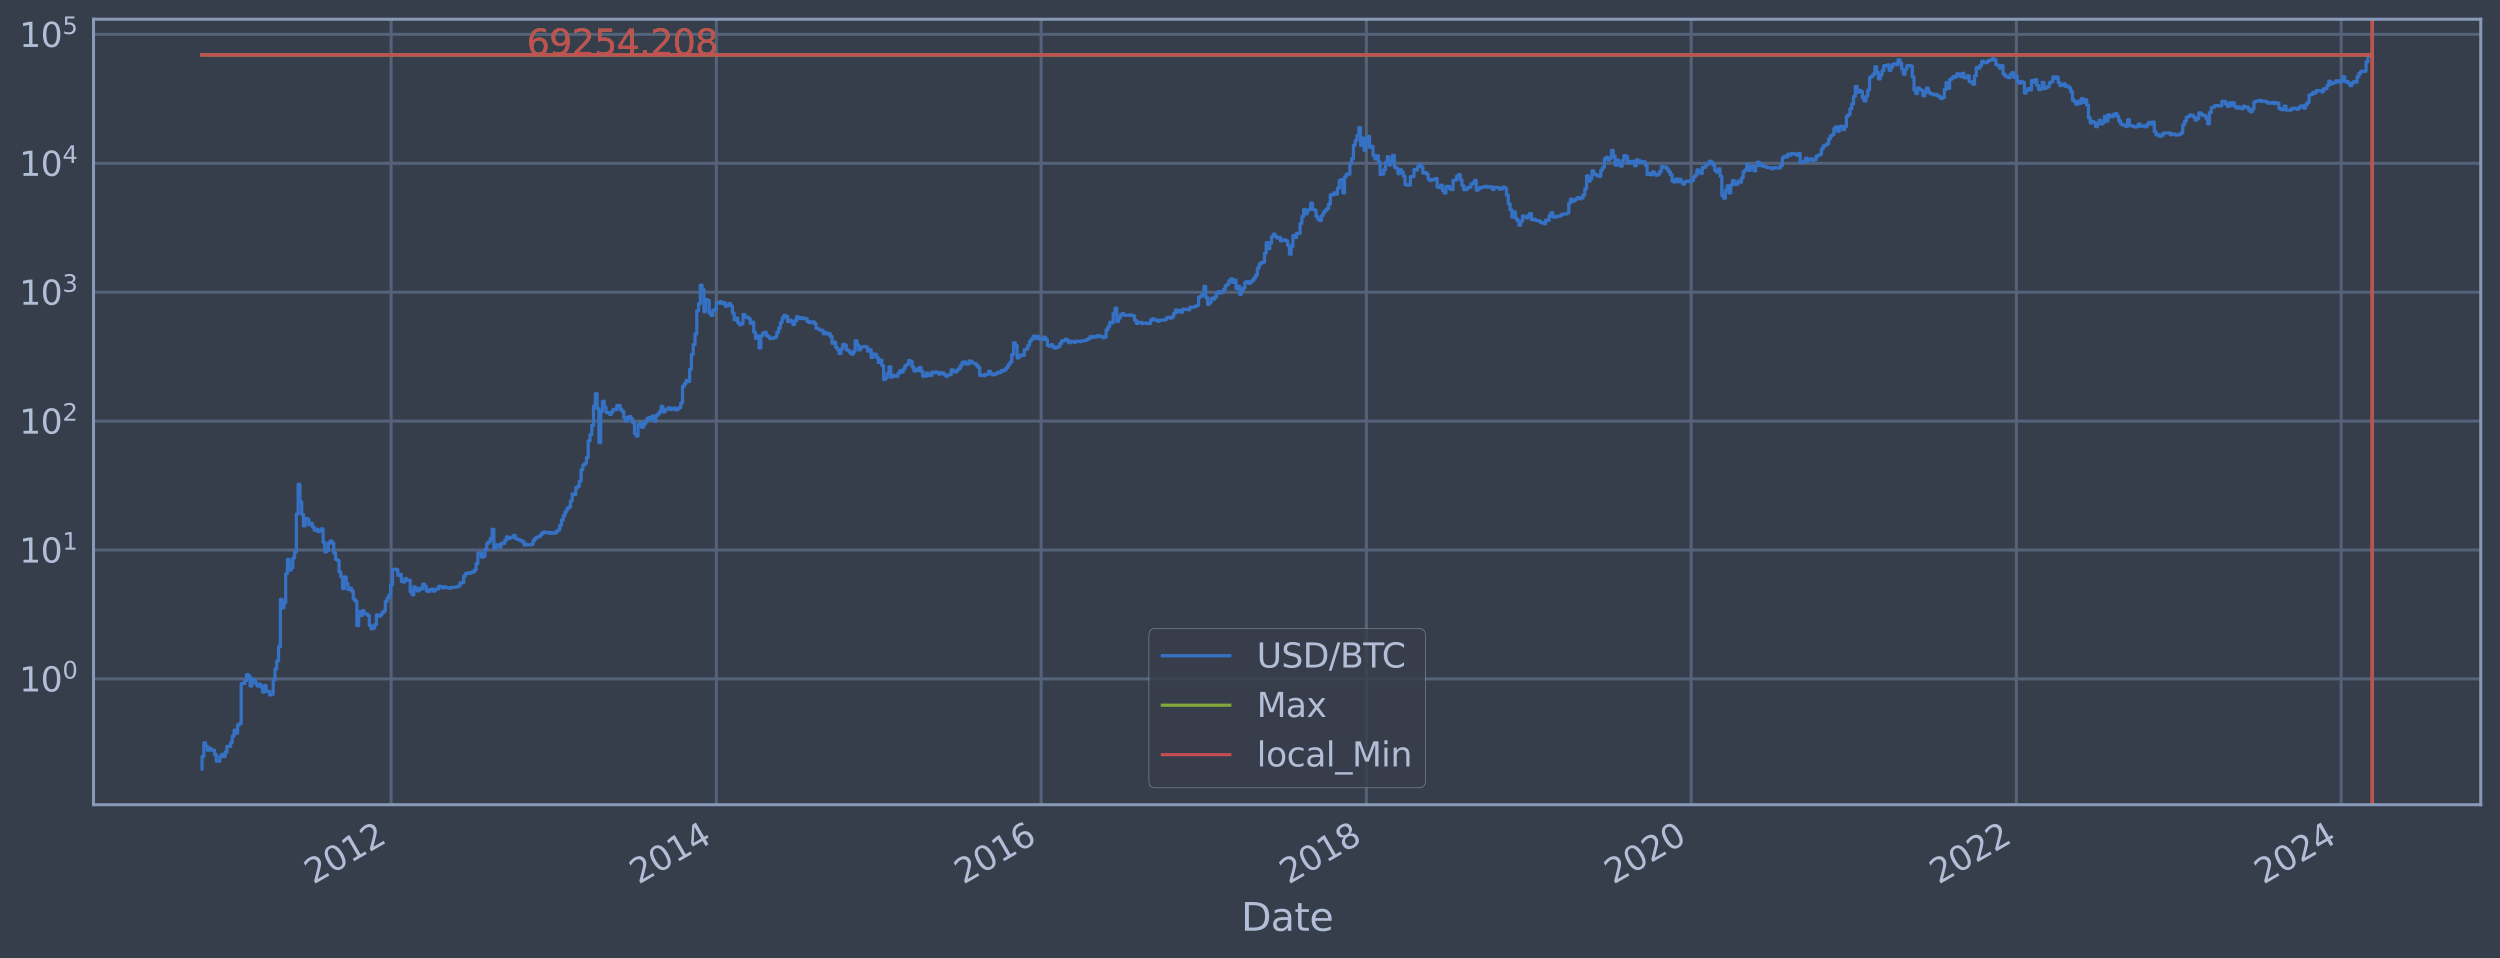 <?xml version="1.0" encoding="utf-8" standalone="no"?>
<!DOCTYPE svg PUBLIC "-//W3C//DTD SVG 1.1//EN"
  "http://www.w3.org/Graphics/SVG/1.1/DTD/svg11.dtd">
<svg xmlns:xlink="http://www.w3.org/1999/xlink" width="934.976pt" height="358.291pt" viewBox="0 0 934.976 358.291" xmlns="http://www.w3.org/2000/svg" version="1.1">
 <defs>
  <style type="text/css">*{stroke-linejoin: round; stroke-linecap: butt}</style>
 </defs>
 <g id="figure_1">
  <g id="patch_1">
   <path d="M 0 358.291 
L 934.976 358.291 
L 934.976 0 
L 0 0 
z
" style="fill: #373e4b"/>
  </g>
  <g id="axes_1">
   <g id="patch_2">
    <path d="M 34.976 300.96 
L 927.776 300.96 
L 927.776 7.2 
L 34.976 7.2 
z
" style="fill: #373e4b"/>
   </g>
   <g id="matplotlib.axis_1">
    <g id="xtick_1">
     <g id="line2d_1">
      <path d="M 146.274 300.96 
L 146.274 7.2 
" clip-path="url(#pf3fcb62a13)" style="fill: none; stroke: #546379; stroke-width: 1.12; stroke-linecap: square"/>
     </g>
     <g id="line2d_2"/>
     <g id="text_1">
      <!-- 2012 -->
      <g style="fill: #b1bed6" transform="translate(117.193 330.885) rotate(-30) scale(0.126 -0.126)">
       <defs>
        <path id="DejaVuSans-32" d="M 1228 531 
L 3431 531 
L 3431 0 
L 469 0 
L 469 531 
Q 828 903 1448 1529 
Q 2069 2156 2228 2338 
Q 2531 2678 2651 2914 
Q 2772 3150 2772 3378 
Q 2772 3750 2511 3984 
Q 2250 4219 1831 4219 
Q 1534 4219 1204 4116 
Q 875 4013 500 3803 
L 500 4441 
Q 881 4594 1212 4672 
Q 1544 4750 1819 4750 
Q 2544 4750 2975 4387 
Q 3406 4025 3406 3419 
Q 3406 3131 3298 2873 
Q 3191 2616 2906 2266 
Q 2828 2175 2409 1742 
Q 1991 1309 1228 531 
z
" transform="scale(0.016)"/>
        <path id="DejaVuSans-30" d="M 2034 4250 
Q 1547 4250 1301 3770 
Q 1056 3291 1056 2328 
Q 1056 1369 1301 889 
Q 1547 409 2034 409 
Q 2525 409 2770 889 
Q 3016 1369 3016 2328 
Q 3016 3291 2770 3770 
Q 2525 4250 2034 4250 
z
M 2034 4750 
Q 2819 4750 3233 4129 
Q 3647 3509 3647 2328 
Q 3647 1150 3233 529 
Q 2819 -91 2034 -91 
Q 1250 -91 836 529 
Q 422 1150 422 2328 
Q 422 3509 836 4129 
Q 1250 4750 2034 4750 
z
" transform="scale(0.016)"/>
        <path id="DejaVuSans-31" d="M 794 531 
L 1825 531 
L 1825 4091 
L 703 3866 
L 703 4441 
L 1819 4666 
L 2450 4666 
L 2450 531 
L 3481 531 
L 3481 0 
L 794 0 
L 794 531 
z
" transform="scale(0.016)"/>
       </defs>
       <use xlink:href="#DejaVuSans-32"/>
       <use xlink:href="#DejaVuSans-30" x="63.623"/>
       <use xlink:href="#DejaVuSans-31" x="127.246"/>
       <use xlink:href="#DejaVuSans-32" x="190.869"/>
      </g>
     </g>
    </g>
    <g id="xtick_2">
     <g id="line2d_3">
      <path d="M 267.906 300.96 
L 267.906 7.2 
" clip-path="url(#pf3fcb62a13)" style="fill: none; stroke: #546379; stroke-width: 1.12; stroke-linecap: square"/>
     </g>
     <g id="line2d_4"/>
     <g id="text_2">
      <!-- 2014 -->
      <g style="fill: #b1bed6" transform="translate(238.825 330.885) rotate(-30) scale(0.126 -0.126)">
       <defs>
        <path id="DejaVuSans-34" d="M 2419 4116 
L 825 1625 
L 2419 1625 
L 2419 4116 
z
M 2253 4666 
L 3047 4666 
L 3047 1625 
L 3713 1625 
L 3713 1100 
L 3047 1100 
L 3047 0 
L 2419 0 
L 2419 1100 
L 313 1100 
L 313 1709 
L 2253 4666 
z
" transform="scale(0.016)"/>
       </defs>
       <use xlink:href="#DejaVuSans-32"/>
       <use xlink:href="#DejaVuSans-30" x="63.623"/>
       <use xlink:href="#DejaVuSans-31" x="127.246"/>
       <use xlink:href="#DejaVuSans-34" x="190.869"/>
      </g>
     </g>
    </g>
    <g id="xtick_3">
     <g id="line2d_5">
      <path d="M 389.371 300.96 
L 389.371 7.2 
" clip-path="url(#pf3fcb62a13)" style="fill: none; stroke: #546379; stroke-width: 1.12; stroke-linecap: square"/>
     </g>
     <g id="line2d_6"/>
     <g id="text_3">
      <!-- 2016 -->
      <g style="fill: #b1bed6" transform="translate(360.29 330.885) rotate(-30) scale(0.126 -0.126)">
       <defs>
        <path id="DejaVuSans-36" d="M 2113 2584 
Q 1688 2584 1439 2293 
Q 1191 2003 1191 1497 
Q 1191 994 1439 701 
Q 1688 409 2113 409 
Q 2538 409 2786 701 
Q 3034 994 3034 1497 
Q 3034 2003 2786 2293 
Q 2538 2584 2113 2584 
z
M 3366 4563 
L 3366 3988 
Q 3128 4100 2886 4159 
Q 2644 4219 2406 4219 
Q 1781 4219 1451 3797 
Q 1122 3375 1075 2522 
Q 1259 2794 1537 2939 
Q 1816 3084 2150 3084 
Q 2853 3084 3261 2657 
Q 3669 2231 3669 1497 
Q 3669 778 3244 343 
Q 2819 -91 2113 -91 
Q 1303 -91 875 529 
Q 447 1150 447 2328 
Q 447 3434 972 4092 
Q 1497 4750 2381 4750 
Q 2619 4750 2861 4703 
Q 3103 4656 3366 4563 
z
" transform="scale(0.016)"/>
       </defs>
       <use xlink:href="#DejaVuSans-32"/>
       <use xlink:href="#DejaVuSans-30" x="63.623"/>
       <use xlink:href="#DejaVuSans-31" x="127.246"/>
       <use xlink:href="#DejaVuSans-36" x="190.869"/>
      </g>
     </g>
    </g>
    <g id="xtick_4">
     <g id="line2d_7">
      <path d="M 511.003 300.96 
L 511.003 7.2 
" clip-path="url(#pf3fcb62a13)" style="fill: none; stroke: #546379; stroke-width: 1.12; stroke-linecap: square"/>
     </g>
     <g id="line2d_8"/>
     <g id="text_4">
      <!-- 2018 -->
      <g style="fill: #b1bed6" transform="translate(481.921 330.885) rotate(-30) scale(0.126 -0.126)">
       <defs>
        <path id="DejaVuSans-38" d="M 2034 2216 
Q 1584 2216 1326 1975 
Q 1069 1734 1069 1313 
Q 1069 891 1326 650 
Q 1584 409 2034 409 
Q 2484 409 2743 651 
Q 3003 894 3003 1313 
Q 3003 1734 2745 1975 
Q 2488 2216 2034 2216 
z
M 1403 2484 
Q 997 2584 770 2862 
Q 544 3141 544 3541 
Q 544 4100 942 4425 
Q 1341 4750 2034 4750 
Q 2731 4750 3128 4425 
Q 3525 4100 3525 3541 
Q 3525 3141 3298 2862 
Q 3072 2584 2669 2484 
Q 3125 2378 3379 2068 
Q 3634 1759 3634 1313 
Q 3634 634 3220 271 
Q 2806 -91 2034 -91 
Q 1263 -91 848 271 
Q 434 634 434 1313 
Q 434 1759 690 2068 
Q 947 2378 1403 2484 
z
M 1172 3481 
Q 1172 3119 1398 2916 
Q 1625 2713 2034 2713 
Q 2441 2713 2670 2916 
Q 2900 3119 2900 3481 
Q 2900 3844 2670 4047 
Q 2441 4250 2034 4250 
Q 1625 4250 1398 4047 
Q 1172 3844 1172 3481 
z
" transform="scale(0.016)"/>
       </defs>
       <use xlink:href="#DejaVuSans-32"/>
       <use xlink:href="#DejaVuSans-30" x="63.623"/>
       <use xlink:href="#DejaVuSans-31" x="127.246"/>
       <use xlink:href="#DejaVuSans-38" x="190.869"/>
      </g>
     </g>
    </g>
    <g id="xtick_5">
     <g id="line2d_9">
      <path d="M 632.468 300.96 
L 632.468 7.2 
" clip-path="url(#pf3fcb62a13)" style="fill: none; stroke: #546379; stroke-width: 1.12; stroke-linecap: square"/>
     </g>
     <g id="line2d_10"/>
     <g id="text_5">
      <!-- 2020 -->
      <g style="fill: #b1bed6" transform="translate(603.387 330.885) rotate(-30) scale(0.126 -0.126)">
       <use xlink:href="#DejaVuSans-32"/>
       <use xlink:href="#DejaVuSans-30" x="63.623"/>
       <use xlink:href="#DejaVuSans-32" x="127.246"/>
       <use xlink:href="#DejaVuSans-30" x="190.869"/>
      </g>
     </g>
    </g>
    <g id="xtick_6">
     <g id="line2d_11">
      <path d="M 754.099 300.96 
L 754.099 7.2 
" clip-path="url(#pf3fcb62a13)" style="fill: none; stroke: #546379; stroke-width: 1.12; stroke-linecap: square"/>
     </g>
     <g id="line2d_12"/>
     <g id="text_6">
      <!-- 2022 -->
      <g style="fill: #b1bed6" transform="translate(725.018 330.885) rotate(-30) scale(0.126 -0.126)">
       <use xlink:href="#DejaVuSans-32"/>
       <use xlink:href="#DejaVuSans-30" x="63.623"/>
       <use xlink:href="#DejaVuSans-32" x="127.246"/>
       <use xlink:href="#DejaVuSans-32" x="190.869"/>
      </g>
     </g>
    </g>
    <g id="xtick_7">
     <g id="line2d_13">
      <path d="M 875.565 300.96 
L 875.565 7.2 
" clip-path="url(#pf3fcb62a13)" style="fill: none; stroke: #546379; stroke-width: 1.12; stroke-linecap: square"/>
     </g>
     <g id="line2d_14"/>
     <g id="text_7">
      <!-- 2024 -->
      <g style="fill: #b1bed6" transform="translate(846.484 330.885) rotate(-30) scale(0.126 -0.126)">
       <use xlink:href="#DejaVuSans-32"/>
       <use xlink:href="#DejaVuSans-30" x="63.623"/>
       <use xlink:href="#DejaVuSans-32" x="127.246"/>
       <use xlink:href="#DejaVuSans-34" x="190.869"/>
      </g>
     </g>
    </g>
    <g id="text_8">
     <!-- Date -->
     <g style="fill: #b1bed6" transform="translate(464.167 348.096) scale(0.144 -0.144)">
      <defs>
       <path id="DejaVuSans-44" d="M 1259 4147 
L 1259 519 
L 2022 519 
Q 2988 519 3436 956 
Q 3884 1394 3884 2338 
Q 3884 3275 3436 3711 
Q 2988 4147 2022 4147 
L 1259 4147 
z
M 628 4666 
L 1925 4666 
Q 3281 4666 3915 4102 
Q 4550 3538 4550 2338 
Q 4550 1131 3912 565 
Q 3275 0 1925 0 
L 628 0 
L 628 4666 
z
" transform="scale(0.016)"/>
       <path id="DejaVuSans-61" d="M 2194 1759 
Q 1497 1759 1228 1600 
Q 959 1441 959 1056 
Q 959 750 1161 570 
Q 1363 391 1709 391 
Q 2188 391 2477 730 
Q 2766 1069 2766 1631 
L 2766 1759 
L 2194 1759 
z
M 3341 1997 
L 3341 0 
L 2766 0 
L 2766 531 
Q 2569 213 2275 61 
Q 1981 -91 1556 -91 
Q 1019 -91 701 211 
Q 384 513 384 1019 
Q 384 1609 779 1909 
Q 1175 2209 1959 2209 
L 2766 2209 
L 2766 2266 
Q 2766 2663 2505 2880 
Q 2244 3097 1772 3097 
Q 1472 3097 1187 3025 
Q 903 2953 641 2809 
L 641 3341 
Q 956 3463 1253 3523 
Q 1550 3584 1831 3584 
Q 2591 3584 2966 3190 
Q 3341 2797 3341 1997 
z
" transform="scale(0.016)"/>
       <path id="DejaVuSans-74" d="M 1172 4494 
L 1172 3500 
L 2356 3500 
L 2356 3053 
L 1172 3053 
L 1172 1153 
Q 1172 725 1289 603 
Q 1406 481 1766 481 
L 2356 481 
L 2356 0 
L 1766 0 
Q 1100 0 847 248 
Q 594 497 594 1153 
L 594 3053 
L 172 3053 
L 172 3500 
L 594 3500 
L 594 4494 
L 1172 4494 
z
" transform="scale(0.016)"/>
       <path id="DejaVuSans-65" d="M 3597 1894 
L 3597 1613 
L 953 1613 
Q 991 1019 1311 708 
Q 1631 397 2203 397 
Q 2534 397 2845 478 
Q 3156 559 3463 722 
L 3463 178 
Q 3153 47 2828 -22 
Q 2503 -91 2169 -91 
Q 1331 -91 842 396 
Q 353 884 353 1716 
Q 353 2575 817 3079 
Q 1281 3584 2069 3584 
Q 2775 3584 3186 3129 
Q 3597 2675 3597 1894 
z
M 3022 2063 
Q 3016 2534 2758 2815 
Q 2500 3097 2075 3097 
Q 1594 3097 1305 2825 
Q 1016 2553 972 2059 
L 3022 2063 
z
" transform="scale(0.016)"/>
      </defs>
      <use xlink:href="#DejaVuSans-44"/>
      <use xlink:href="#DejaVuSans-61" x="77.002"/>
      <use xlink:href="#DejaVuSans-74" x="138.281"/>
      <use xlink:href="#DejaVuSans-65" x="177.49"/>
     </g>
    </g>
   </g>
   <g id="matplotlib.axis_2">
    <g id="ytick_1">
     <g id="line2d_15">
      <path d="M 34.976 253.91 
L 927.776 253.91 
" clip-path="url(#pf3fcb62a13)" style="fill: none; stroke: #546379; stroke-width: 1.12; stroke-linecap: square"/>
     </g>
     <g id="line2d_16"/>
     <g id="text_9">
      <!-- $\mathdefault{10^{0}}$ -->
      <g style="fill: #b1bed6" transform="translate(7.2 258.697) scale(0.126 -0.126)">
       <use xlink:href="#DejaVuSans-31" transform="translate(0 0.766)"/>
       <use xlink:href="#DejaVuSans-30" transform="translate(63.623 0.766)"/>
       <use xlink:href="#DejaVuSans-30" transform="translate(128.203 39.047) scale(0.7)"/>
      </g>
     </g>
    </g>
    <g id="ytick_2">
     <g id="line2d_17">
      <path d="M 34.976 205.7 
L 927.776 205.7 
" clip-path="url(#pf3fcb62a13)" style="fill: none; stroke: #546379; stroke-width: 1.12; stroke-linecap: square"/>
     </g>
     <g id="line2d_18"/>
     <g id="text_10">
      <!-- $\mathdefault{10^{1}}$ -->
      <g style="fill: #b1bed6" transform="translate(7.2 210.487) scale(0.126 -0.126)">
       <use xlink:href="#DejaVuSans-31" transform="translate(0 0.684)"/>
       <use xlink:href="#DejaVuSans-30" transform="translate(63.623 0.684)"/>
       <use xlink:href="#DejaVuSans-31" transform="translate(128.203 38.966) scale(0.7)"/>
      </g>
     </g>
    </g>
    <g id="ytick_3">
     <g id="line2d_19">
      <path d="M 34.976 157.49 
L 927.776 157.49 
" clip-path="url(#pf3fcb62a13)" style="fill: none; stroke: #546379; stroke-width: 1.12; stroke-linecap: square"/>
     </g>
     <g id="line2d_20"/>
     <g id="text_11">
      <!-- $\mathdefault{10^{2}}$ -->
      <g style="fill: #b1bed6" transform="translate(7.2 162.277) scale(0.126 -0.126)">
       <use xlink:href="#DejaVuSans-31" transform="translate(0 0.766)"/>
       <use xlink:href="#DejaVuSans-30" transform="translate(63.623 0.766)"/>
       <use xlink:href="#DejaVuSans-32" transform="translate(128.203 39.047) scale(0.7)"/>
      </g>
     </g>
    </g>
    <g id="ytick_4">
     <g id="line2d_21">
      <path d="M 34.976 109.28 
L 927.776 109.28 
" clip-path="url(#pf3fcb62a13)" style="fill: none; stroke: #546379; stroke-width: 1.12; stroke-linecap: square"/>
     </g>
     <g id="line2d_22"/>
     <g id="text_12">
      <!-- $\mathdefault{10^{3}}$ -->
      <g style="fill: #b1bed6" transform="translate(7.2 114.067) scale(0.126 -0.126)">
       <defs>
        <path id="DejaVuSans-33" d="M 2597 2516 
Q 3050 2419 3304 2112 
Q 3559 1806 3559 1356 
Q 3559 666 3084 287 
Q 2609 -91 1734 -91 
Q 1441 -91 1130 -33 
Q 819 25 488 141 
L 488 750 
Q 750 597 1062 519 
Q 1375 441 1716 441 
Q 2309 441 2620 675 
Q 2931 909 2931 1356 
Q 2931 1769 2642 2001 
Q 2353 2234 1838 2234 
L 1294 2234 
L 1294 2753 
L 1863 2753 
Q 2328 2753 2575 2939 
Q 2822 3125 2822 3475 
Q 2822 3834 2567 4026 
Q 2313 4219 1838 4219 
Q 1578 4219 1281 4162 
Q 984 4106 628 3988 
L 628 4550 
Q 988 4650 1302 4700 
Q 1616 4750 1894 4750 
Q 2613 4750 3031 4423 
Q 3450 4097 3450 3541 
Q 3450 3153 3228 2886 
Q 3006 2619 2597 2516 
z
" transform="scale(0.016)"/>
       </defs>
       <use xlink:href="#DejaVuSans-31" transform="translate(0 0.766)"/>
       <use xlink:href="#DejaVuSans-30" transform="translate(63.623 0.766)"/>
       <use xlink:href="#DejaVuSans-33" transform="translate(128.203 39.047) scale(0.7)"/>
      </g>
     </g>
    </g>
    <g id="ytick_5">
     <g id="line2d_23">
      <path d="M 34.976 61.071 
L 927.776 61.071 
" clip-path="url(#pf3fcb62a13)" style="fill: none; stroke: #546379; stroke-width: 1.12; stroke-linecap: square"/>
     </g>
     <g id="line2d_24"/>
     <g id="text_13">
      <!-- $\mathdefault{10^{4}}$ -->
      <g style="fill: #b1bed6" transform="translate(7.2 65.858) scale(0.126 -0.126)">
       <use xlink:href="#DejaVuSans-31" transform="translate(0 0.684)"/>
       <use xlink:href="#DejaVuSans-30" transform="translate(63.623 0.684)"/>
       <use xlink:href="#DejaVuSans-34" transform="translate(128.203 38.966) scale(0.7)"/>
      </g>
     </g>
    </g>
    <g id="ytick_6">
     <g id="line2d_25">
      <path d="M 34.976 12.861 
L 927.776 12.861 
" clip-path="url(#pf3fcb62a13)" style="fill: none; stroke: #546379; stroke-width: 1.12; stroke-linecap: square"/>
     </g>
     <g id="line2d_26"/>
     <g id="text_14">
      <!-- $\mathdefault{10^{5}}$ -->
      <g style="fill: #b1bed6" transform="translate(7.2 17.648) scale(0.126 -0.126)">
       <defs>
        <path id="DejaVuSans-35" d="M 691 4666 
L 3169 4666 
L 3169 4134 
L 1269 4134 
L 1269 2991 
Q 1406 3038 1543 3061 
Q 1681 3084 1819 3084 
Q 2600 3084 3056 2656 
Q 3513 2228 3513 1497 
Q 3513 744 3044 326 
Q 2575 -91 1722 -91 
Q 1428 -91 1123 -41 
Q 819 9 494 109 
L 494 744 
Q 775 591 1075 516 
Q 1375 441 1709 441 
Q 2250 441 2565 725 
Q 2881 1009 2881 1497 
Q 2881 1984 2565 2268 
Q 2250 2553 1709 2553 
Q 1456 2553 1204 2497 
Q 953 2441 691 2322 
L 691 4666 
z
" transform="scale(0.016)"/>
       </defs>
       <use xlink:href="#DejaVuSans-31" transform="translate(0 0.684)"/>
       <use xlink:href="#DejaVuSans-30" transform="translate(63.623 0.684)"/>
       <use xlink:href="#DejaVuSans-35" transform="translate(128.203 38.966) scale(0.7)"/>
      </g>
     </g>
    </g>
    <g id="ytick_7">
     <g id="line2d_27"/>
    </g>
    <g id="ytick_8">
     <g id="line2d_28"/>
    </g>
    <g id="ytick_9">
     <g id="line2d_29"/>
    </g>
    <g id="ytick_10">
     <g id="line2d_30"/>
    </g>
    <g id="ytick_11">
     <g id="line2d_31"/>
    </g>
    <g id="ytick_12">
     <g id="line2d_32"/>
    </g>
    <g id="ytick_13">
     <g id="line2d_33"/>
    </g>
    <g id="ytick_14">
     <g id="line2d_34"/>
    </g>
    <g id="ytick_15">
     <g id="line2d_35"/>
    </g>
    <g id="ytick_16">
     <g id="line2d_36"/>
    </g>
    <g id="ytick_17">
     <g id="line2d_37"/>
    </g>
    <g id="ytick_18">
     <g id="line2d_38"/>
    </g>
    <g id="ytick_19">
     <g id="line2d_39"/>
    </g>
    <g id="ytick_20">
     <g id="line2d_40"/>
    </g>
    <g id="ytick_21">
     <g id="line2d_41"/>
    </g>
    <g id="ytick_22">
     <g id="line2d_42"/>
    </g>
    <g id="ytick_23">
     <g id="line2d_43"/>
    </g>
    <g id="ytick_24">
     <g id="line2d_44"/>
    </g>
    <g id="ytick_25">
     <g id="line2d_45"/>
    </g>
    <g id="ytick_26">
     <g id="line2d_46"/>
    </g>
    <g id="ytick_27">
     <g id="line2d_47"/>
    </g>
    <g id="ytick_28">
     <g id="line2d_48"/>
    </g>
    <g id="ytick_29">
     <g id="line2d_49"/>
    </g>
    <g id="ytick_30">
     <g id="line2d_50"/>
    </g>
    <g id="ytick_31">
     <g id="line2d_51"/>
    </g>
    <g id="ytick_32">
     <g id="line2d_52"/>
    </g>
    <g id="ytick_33">
     <g id="line2d_53"/>
    </g>
    <g id="ytick_34">
     <g id="line2d_54"/>
    </g>
    <g id="ytick_35">
     <g id="line2d_55"/>
    </g>
    <g id="ytick_36">
     <g id="line2d_56"/>
    </g>
    <g id="ytick_37">
     <g id="line2d_57"/>
    </g>
    <g id="ytick_38">
     <g id="line2d_58"/>
    </g>
    <g id="ytick_39">
     <g id="line2d_59"/>
    </g>
    <g id="ytick_40">
     <g id="line2d_60"/>
    </g>
    <g id="ytick_41">
     <g id="line2d_61"/>
    </g>
    <g id="ytick_42">
     <g id="line2d_62"/>
    </g>
    <g id="ytick_43">
     <g id="line2d_63"/>
    </g>
    <g id="ytick_44">
     <g id="line2d_64"/>
    </g>
    <g id="ytick_45">
     <g id="line2d_65"/>
    </g>
    <g id="ytick_46">
     <g id="line2d_66"/>
    </g>
    <g id="ytick_47">
     <g id="line2d_67"/>
    </g>
    <g id="ytick_48">
     <g id="line2d_68"/>
    </g>
    <g id="ytick_49">
     <g id="line2d_69"/>
    </g>
    <g id="ytick_50">
     <g id="line2d_70"/>
    </g>
    <g id="ytick_51">
     <g id="line2d_71"/>
    </g>
    <g id="ytick_52">
     <g id="line2d_72"/>
    </g>
    <g id="ytick_53">
     <g id="line2d_73"/>
    </g>
    <g id="ytick_54">
     <g id="line2d_74"/>
    </g>
   </g>
   <g id="line2d_75">
    <path d="M 75.558 287.607 
L 75.558 282.935 
L 76.223 282.935 
L 76.223 277.767 
L 76.889 277.767 
L 76.889 279.118 
L 77.555 279.118 
L 77.555 280.562 
L 78.22 280.562 
L 78.22 279.828 
L 78.886 279.828 
L 78.886 280.562 
L 80.217 280.562 
L 80.217 282.114 
L 80.882 282.114 
L 80.882 284.681 
L 82.213 284.681 
L 82.213 282.935 
L 82.879 282.935 
L 82.879 282.114 
L 83.545 282.114 
L 83.545 282.935 
L 84.21 282.935 
L 84.21 281.324 
L 84.876 281.324 
L 84.876 279.118 
L 86.207 279.118 
L 86.207 277.767 
L 86.872 277.767 
L 86.872 275.301 
L 87.538 275.301 
L 87.538 273.095 
L 88.204 273.095 
L 88.204 274.169 
L 88.869 274.169 
L 88.869 271.099 
L 89.535 271.099 
L 89.535 270.629 
L 90.2 270.629 
L 90.2 255.656 
L 91.531 255.656 
L 91.531 254.548 
L 92.197 254.548 
L 92.197 252.299 
L 92.862 252.299 
L 92.862 252.888 
L 93.528 252.888 
L 93.528 256.587 
L 94.194 256.587 
L 94.194 253.91 
L 94.859 253.91 
L 94.859 254.548 
L 95.525 254.548 
L 95.525 255.656 
L 96.19 255.656 
L 96.19 256.587 
L 96.856 256.587 
L 96.856 255.885 
L 97.521 255.885 
L 97.521 256.826 
L 98.187 256.826 
L 98.187 258.845 
L 98.853 258.845 
L 98.853 256.35 
L 99.518 256.35 
L 99.518 258.582 
L 100.849 258.582 
L 100.849 259.933 
L 101.515 259.933 
L 101.515 259.656 
L 102.18 259.656 
L 102.18 254.333 
L 102.846 254.333 
L 102.846 250.093 
L 103.511 250.093 
L 103.511 247.166 
L 104.177 247.166 
L 104.177 241.837 
L 104.843 241.837 
L 104.843 224.165 
L 105.508 224.165 
L 105.508 227.325 
L 106.174 227.325 
L 106.174 225.361 
L 106.839 225.361 
L 106.839 214.559 
L 107.505 214.559 
L 107.505 209.177 
L 108.17 209.177 
L 108.17 213.228 
L 108.836 213.228 
L 108.836 212.376 
L 109.502 212.376 
L 109.502 208.664 
L 110.167 208.664 
L 110.167 206.403 
L 110.833 206.403 
L 110.833 192.206 
L 111.498 192.206 
L 111.498 181.126 
L 112.164 181.126 
L 112.164 187.669 
L 112.829 187.669 
L 112.829 192.405 
L 113.495 192.405 
L 113.495 196.673 
L 114.16 196.673 
L 114.16 193.888 
L 114.826 193.888 
L 114.826 194.164 
L 115.492 194.164 
L 115.492 196.203 
L 116.157 196.203 
L 116.157 195.729 
L 116.823 195.729 
L 116.823 197.113 
L 117.488 197.113 
L 117.488 198.285 
L 118.154 198.285 
L 118.154 197.863 
L 118.819 197.863 
L 118.819 198.76 
L 119.485 198.76 
L 119.485 198.506 
L 120.151 198.506 
L 120.151 197.805 
L 120.816 197.805 
L 120.816 202.774 
L 121.482 202.774 
L 121.482 206.424 
L 122.147 206.424 
L 122.147 205.847 
L 122.813 205.847 
L 122.813 203.03 
L 123.478 203.03 
L 123.478 202.324 
L 124.144 202.324 
L 124.144 203.141 
L 124.809 203.141 
L 124.809 206.818 
L 125.475 206.818 
L 125.475 209.202 
L 126.141 209.202 
L 126.141 209.677 
L 126.806 209.677 
L 126.806 213.898 
L 127.472 213.898 
L 127.472 215.743 
L 128.137 215.743 
L 128.137 220.129 
L 128.803 220.129 
L 128.803 215.777 
L 129.468 215.777 
L 129.468 218.255 
L 130.134 218.255 
L 130.134 220.466 
L 130.8 220.466 
L 130.8 219.963 
L 131.465 219.963 
L 131.465 221.111 
L 132.131 221.111 
L 132.131 224.064 
L 132.796 224.064 
L 132.796 224.833 
L 133.462 224.833 
L 133.462 233.985 
L 134.127 233.985 
L 134.127 228.786 
L 134.793 228.786 
L 134.793 230.222 
L 135.459 230.222 
L 135.459 228.411 
L 136.124 228.411 
L 136.124 229.426 
L 136.79 229.426 
L 136.79 229.622 
L 137.455 229.622 
L 137.455 230.154 
L 138.121 230.154 
L 138.121 233.904 
L 138.786 233.904 
L 138.786 235.148 
L 139.452 235.148 
L 139.452 234.894 
L 140.117 234.894 
L 140.117 233.585 
L 140.783 233.585 
L 140.783 229.953 
L 141.449 229.953 
L 141.449 230.493 
L 142.114 230.493 
L 142.114 230.087 
L 142.78 230.087 
L 142.78 229.168 
L 143.445 229.168 
L 143.445 228.535 
L 144.111 228.535 
L 144.111 224.99 
L 144.776 224.99 
L 144.776 223.615 
L 145.442 223.615 
L 145.442 222.559 
L 146.108 222.559 
L 146.108 218.718 
L 146.773 218.718 
L 146.773 212.989 
L 147.439 212.989 
L 147.439 212.871 
L 148.104 212.871 
L 148.104 213.049 
L 148.77 213.049 
L 148.77 215.143 
L 149.435 215.143 
L 149.435 214.816 
L 150.101 214.816 
L 150.101 217.469 
L 150.766 217.469 
L 150.766 217.654 
L 151.432 217.654 
L 151.432 216.43 
L 152.098 216.43 
L 152.098 216.961 
L 153.429 217.033 
L 153.429 221.331 
L 154.094 221.331 
L 154.094 222.419 
L 154.76 222.419 
L 154.76 219.513 
L 155.425 219.513 
L 155.425 220.297 
L 156.091 220.297 
L 156.091 221.024 
L 156.757 221.024 
L 156.757 220.004 
L 157.422 220.004 
L 157.422 220.297 
L 158.088 220.297 
L 158.088 218.447 
L 158.753 218.447 
L 158.753 219.271 
L 159.419 219.271 
L 159.419 221.024 
L 160.084 221.024 
L 160.084 221.199 
L 160.75 221.199 
L 160.75 220.466 
L 162.081 220.381 
L 162.081 221.067 
L 162.747 221.067 
L 162.747 220.339 
L 164.078 220.255 
L 164.078 219.231 
L 164.743 219.231 
L 164.743 219.432 
L 165.409 219.432 
L 165.409 219.839 
L 166.074 219.839 
L 166.074 219.472 
L 166.74 219.472 
L 166.74 219.798 
L 168.071 219.798 
L 168.071 220.004 
L 168.737 220.004 
L 168.737 219.675 
L 170.733 219.594 
L 170.733 219.472 
L 171.399 219.472 
L 171.399 219.112 
L 172.064 219.112 
L 172.064 217.99 
L 173.396 217.915 
L 173.396 215.474 
L 174.061 215.474 
L 174.061 214.527 
L 174.727 214.527 
L 174.727 214.273 
L 175.392 214.273 
L 175.392 214.463 
L 176.058 214.463 
L 176.058 214.054 
L 176.723 214.054 
L 176.723 213.898 
L 177.389 213.898 
L 177.389 213.228 
L 178.055 213.228 
L 178.055 210.768 
L 178.72 210.768 
L 178.72 206.84 
L 179.386 206.84 
L 179.386 206.708 
L 180.051 206.708 
L 180.051 208.377 
L 180.717 208.377 
L 180.717 208.023 
L 181.382 208.023 
L 181.382 205.45 
L 182.048 205.45 
L 182.048 203.271 
L 182.713 203.271 
L 182.713 202.593 
L 183.379 202.593 
L 183.379 201.366 
L 184.045 201.366 
L 184.045 197.95 
L 184.71 197.95 
L 184.71 205.163 
L 185.376 205.163 
L 185.376 203.724 
L 186.041 203.724 
L 186.041 203.877 
L 186.707 203.877 
L 186.707 204.639 
L 187.372 204.639 
L 187.372 203.197 
L 188.704 203.253 
L 188.704 202.164 
L 189.369 202.164 
L 189.369 200.812 
L 190.035 200.812 
L 190.035 201.4 
L 190.7 201.4 
L 190.7 201.095 
L 191.366 201.095 
L 191.366 200.895 
L 192.031 200.895 
L 192.031 200.255 
L 192.697 200.255 
L 192.697 201.366 
L 193.362 201.366 
L 193.362 201.709 
L 194.028 201.709 
L 194.028 201.918 
L 194.694 201.918 
L 194.694 202.235 
L 195.359 202.235 
L 195.359 202.665 
L 196.025 202.665 
L 196.025 203.838 
L 196.69 203.838 
L 196.69 203.591 
L 197.356 203.591 
L 197.356 203.762 
L 198.687 203.8 
L 198.687 203.572 
L 199.353 203.572 
L 199.353 202.199 
L 200.018 202.199 
L 200.018 201.332 
L 200.684 201.332 
L 200.684 200.828 
L 202.015 200.762 
L 202.015 200.063 
L 202.68 200.063 
L 202.68 199.339 
L 203.346 199.339 
L 203.346 198.957 
L 204.012 198.957 
L 204.012 199.216 
L 205.343 199.109 
L 205.343 199.494 
L 206.008 199.494 
L 206.008 199.185 
L 206.674 199.185 
L 206.674 199.386 
L 208.005 199.355 
L 208.005 198.67 
L 208.67 198.67 
L 208.67 198.197 
L 209.336 198.197 
L 209.336 196.484 
L 210.002 196.484 
L 210.002 194.431 
L 210.667 194.431 
L 210.667 192.775 
L 211.333 192.775 
L 211.333 191.419 
L 211.998 191.419 
L 211.998 190.166 
L 212.664 190.166 
L 212.664 189.644 
L 213.329 189.644 
L 213.329 187.396 
L 213.995 187.396 
L 213.995 184.75 
L 214.661 184.75 
L 214.661 184.92 
L 215.326 184.92 
L 215.326 182.338 
L 215.992 182.338 
L 215.992 181.877 
L 216.657 181.877 
L 216.657 179.924 
L 217.323 179.924 
L 217.323 175.653 
L 217.988 175.653 
L 217.988 173.932 
L 218.654 173.932 
L 218.654 173.361 
L 219.319 173.361 
L 219.319 171.133 
L 219.985 171.133 
L 219.985 164.883 
L 220.651 164.883 
L 220.651 162.481 
L 221.316 162.481 
L 221.316 159.123 
L 221.982 159.123 
L 221.982 151.837 
L 222.647 151.837 
L 222.647 147.222 
L 223.313 147.222 
L 223.313 152.835 
L 223.978 152.835 
L 223.978 165.534 
L 224.644 165.534 
L 224.644 153.862 
L 225.31 153.862 
L 225.31 150.075 
L 225.975 150.075 
L 225.975 152.24 
L 226.641 152.24 
L 226.641 154.203 
L 227.306 154.203 
L 227.306 154.386 
L 227.972 154.386 
L 227.972 154.989 
L 228.637 154.989 
L 228.637 154.027 
L 229.303 154.027 
L 229.303 153.102 
L 230.634 153.207 
L 230.634 151.679 
L 231.965 151.63 
L 231.965 153.255 
L 232.631 153.255 
L 232.631 153.853 
L 233.296 153.853 
L 233.296 156.251 
L 233.962 156.251 
L 233.962 157.494 
L 234.627 157.494 
L 234.627 155.998 
L 235.293 155.998 
L 235.293 155.811 
L 235.959 155.811 
L 235.959 156.669 
L 236.624 156.669 
L 236.624 158.074 
L 237.29 158.074 
L 237.29 162.152 
L 237.955 162.152 
L 237.955 163.102 
L 238.621 163.102 
L 238.621 158.788 
L 239.286 158.788 
L 239.286 158.117 
L 239.952 158.117 
L 239.952 159.839 
L 240.617 159.839 
L 240.617 158.672 
L 241.283 158.672 
L 241.283 157.764 
L 241.949 157.764 
L 241.949 156.545 
L 242.614 156.545 
L 242.614 156.129 
L 243.28 156.129 
L 243.28 156.912 
L 243.945 156.912 
L 243.945 155.619 
L 244.611 155.619 
L 244.611 157.551 
L 245.276 157.551 
L 245.276 155.413 
L 245.942 155.413 
L 245.942 154.88 
L 246.608 154.88 
L 246.608 153.936 
L 247.273 153.936 
L 247.273 151.983 
L 247.939 151.983 
L 247.939 154.094 
L 248.604 154.094 
L 248.604 153.323 
L 249.27 153.323 
L 249.27 152.978 
L 249.935 152.978 
L 249.935 152.466 
L 250.601 152.466 
L 250.601 153.168 
L 251.266 153.168 
L 251.266 152.877 
L 251.932 152.877 
L 251.932 152.61 
L 252.598 152.61 
L 252.598 153.337 
L 253.263 153.337 
L 253.263 152.966 
L 253.929 152.966 
L 253.929 152.389 
L 254.594 152.389 
L 254.594 150.718 
L 255.26 150.718 
L 255.26 144.484 
L 255.925 144.484 
L 255.925 143.472 
L 256.591 143.472 
L 256.591 142.268 
L 257.257 142.268 
L 257.257 142.666 
L 257.922 142.666 
L 257.922 138.09 
L 258.588 138.09 
L 258.588 132.493 
L 259.253 132.493 
L 259.253 128.835 
L 259.919 128.835 
L 259.919 124.867 
L 260.584 124.867 
L 260.584 116.253 
L 261.25 116.253 
L 261.25 113.575 
L 261.916 113.575 
L 261.916 106.648 
L 262.581 106.648 
L 262.581 108.255 
L 263.247 108.255 
L 263.247 116.572 
L 263.912 116.572 
L 263.912 112.031 
L 264.578 112.031 
L 264.578 112.366 
L 265.243 112.366 
L 265.243 117.193 
L 265.909 117.193 
L 265.909 117.98 
L 266.574 117.98 
L 266.574 116.043 
L 267.24 116.043 
L 267.24 115.812 
L 267.906 115.812 
L 267.906 113.213 
L 268.571 113.213 
L 268.571 113.351 
L 269.237 113.351 
L 269.237 112.83 
L 269.902 112.83 
L 269.902 113.508 
L 270.568 113.508 
L 270.568 113.237 
L 271.233 113.237 
L 271.233 114.482 
L 271.899 114.482 
L 271.899 114.333 
L 272.565 114.333 
L 272.565 113.51 
L 273.23 113.51 
L 273.23 114.456 
L 273.896 114.456 
L 273.896 117.129 
L 274.561 117.129 
L 274.561 119.63 
L 275.227 119.63 
L 275.227 118.955 
L 275.892 118.955 
L 275.892 120.704 
L 276.558 120.704 
L 276.558 121.438 
L 277.223 121.438 
L 277.223 121.142 
L 277.889 121.142 
L 277.889 117.643 
L 278.555 117.643 
L 278.555 118.628 
L 279.886 118.591 
L 279.886 119.131 
L 280.551 119.131 
L 280.551 120.944 
L 281.217 120.944 
L 281.217 120.478 
L 281.882 120.478 
L 281.882 124.216 
L 282.548 124.216 
L 282.548 126.511 
L 283.214 126.511 
L 283.214 125.63 
L 283.879 125.63 
L 283.879 130.154 
L 284.545 130.154 
L 284.545 125.555 
L 285.21 125.555 
L 285.21 124.556 
L 285.876 124.556 
L 285.876 124.279 
L 286.541 124.279 
L 286.541 125.472 
L 287.207 125.472 
L 287.207 125.905 
L 287.872 125.905 
L 287.872 126.625 
L 289.204 126.584 
L 289.204 126.353 
L 289.869 126.353 
L 289.869 126.04 
L 290.535 126.04 
L 290.535 124.296 
L 291.2 124.296 
L 291.2 122.656 
L 291.866 122.656 
L 291.866 120.649 
L 292.531 120.649 
L 292.531 118.931 
L 293.197 118.931 
L 293.197 117.933 
L 293.863 117.933 
L 293.863 118.338 
L 294.528 118.338 
L 294.528 120.273 
L 295.194 120.273 
L 295.194 119.698 
L 295.859 119.698 
L 295.859 120.294 
L 296.525 120.294 
L 296.525 121.392 
L 297.19 121.392 
L 297.19 119.976 
L 297.856 119.976 
L 297.856 118.45 
L 298.521 118.45 
L 298.521 119.143 
L 299.187 119.143 
L 299.187 118.822 
L 299.853 118.822 
L 299.853 119.152 
L 300.518 119.152 
L 300.518 118.954 
L 301.184 118.954 
L 301.184 119.275 
L 301.849 119.275 
L 301.849 120.197 
L 302.515 120.197 
L 302.515 120.612 
L 303.18 120.612 
L 303.18 120.381 
L 304.512 120.364 
L 304.512 121.086 
L 305.177 121.086 
L 305.177 122.816 
L 305.843 122.816 
L 305.843 123.019 
L 306.508 123.019 
L 306.508 123.459 
L 307.839 123.518 
L 307.839 124.807 
L 308.505 124.807 
L 308.505 124.392 
L 309.17 124.392 
L 309.17 124.94 
L 309.836 124.94 
L 309.836 124.783 
L 310.502 124.783 
L 310.502 125.818 
L 311.167 125.818 
L 311.167 128.405 
L 311.833 128.405 
L 311.833 127.938 
L 312.498 127.938 
L 312.498 129.879 
L 313.164 129.879 
L 313.164 130.735 
L 313.829 130.735 
L 313.829 132.237 
L 314.495 132.237 
L 314.495 130.558 
L 315.161 130.558 
L 315.161 128.737 
L 315.826 128.737 
L 315.826 129.025 
L 316.492 129.025 
L 316.492 130.834 
L 317.157 130.834 
L 317.157 131.207 
L 317.823 131.207 
L 317.823 132.004 
L 318.488 132.004 
L 318.488 132.478 
L 319.154 132.478 
L 319.154 131.445 
L 319.82 131.445 
L 319.82 127.434 
L 320.485 127.434 
L 320.485 129.002 
L 321.151 129.002 
L 321.151 130.877 
L 321.816 130.877 
L 321.816 129.84 
L 322.482 129.84 
L 322.482 129.706 
L 323.147 129.706 
L 323.147 129.56 
L 323.813 129.56 
L 323.813 129.814 
L 324.478 129.814 
L 324.478 131.333 
L 325.144 131.333 
L 325.144 130.799 
L 325.81 130.799 
L 325.81 133.65 
L 326.475 133.65 
L 326.475 132.368 
L 327.141 132.368 
L 327.141 132.497 
L 327.806 132.497 
L 327.806 133.734 
L 328.472 133.734 
L 328.472 135.556 
L 329.137 135.556 
L 329.137 134.629 
L 329.803 134.629 
L 329.803 136.719 
L 330.469 136.719 
L 330.469 141.935 
L 331.134 141.935 
L 331.134 141.365 
L 331.8 141.365 
L 331.8 139.716 
L 332.465 139.716 
L 332.465 137.203 
L 333.131 137.203 
L 333.131 141.054 
L 333.796 141.054 
L 333.796 140.353 
L 334.462 140.353 
L 334.462 140.611 
L 335.127 140.611 
L 335.127 140.762 
L 335.793 140.762 
L 335.793 139.646 
L 336.459 139.646 
L 336.459 138.662 
L 337.124 138.662 
L 337.124 139.166 
L 337.79 139.166 
L 337.79 138.015 
L 338.455 138.015 
L 338.455 136.69 
L 339.121 136.69 
L 339.121 136.31 
L 339.786 136.31 
L 339.786 134.847 
L 340.452 134.847 
L 340.452 135.25 
L 341.118 135.25 
L 341.118 137.316 
L 341.783 137.316 
L 341.783 138.729 
L 342.449 138.729 
L 342.449 138.059 
L 343.114 138.059 
L 343.114 138.602 
L 343.78 138.602 
L 343.78 137.443 
L 344.445 137.443 
L 344.445 138.9 
L 345.111 138.9 
L 345.111 140.698 
L 346.442 140.732 
L 346.442 139.526 
L 347.108 139.526 
L 347.108 140.392 
L 348.439 140.454 
L 348.439 139.207 
L 349.104 139.207 
L 349.104 139.41 
L 349.77 139.41 
L 349.77 139.078 
L 350.435 139.078 
L 350.435 139.391 
L 351.101 139.391 
L 351.101 139.924 
L 351.767 139.924 
L 351.767 139.357 
L 352.432 139.357 
L 352.432 139.574 
L 353.098 139.574 
L 353.098 140.203 
L 353.763 140.203 
L 353.763 140.71 
L 354.429 140.71 
L 354.429 140.266 
L 355.094 140.266 
L 355.094 140.088 
L 355.76 140.088 
L 355.76 138.307 
L 356.425 138.307 
L 356.425 138.75 
L 357.091 138.75 
L 357.091 139.143 
L 357.757 139.143 
L 357.757 138.426 
L 358.422 138.426 
L 358.422 137.917 
L 359.088 137.917 
L 359.088 136.809 
L 359.753 136.809 
L 359.753 135.568 
L 360.419 135.568 
L 360.419 135.349 
L 361.084 135.349 
L 361.084 136.178 
L 362.416 136.085 
L 362.416 134.996 
L 363.081 134.996 
L 363.081 135.31 
L 363.747 135.31 
L 363.747 135.849 
L 364.412 135.849 
L 364.412 135.984 
L 365.078 135.984 
L 365.078 136.618 
L 365.743 136.618 
L 365.743 137.37 
L 366.409 137.37 
L 366.409 140.396 
L 367.074 140.396 
L 367.074 140.221 
L 367.74 140.221 
L 367.74 140.501 
L 368.406 140.501 
L 368.406 140.029 
L 369.737 139.985 
L 369.737 138.796 
L 370.402 138.796 
L 370.402 139.625 
L 371.068 139.625 
L 371.068 140.204 
L 371.733 140.204 
L 371.733 140.037 
L 372.399 140.037 
L 372.399 139.69 
L 373.065 139.69 
L 373.065 139.235 
L 373.73 139.235 
L 373.73 139.356 
L 374.396 139.356 
L 374.396 138.575 
L 375.727 138.667 
L 375.727 138.1 
L 376.392 138.1 
L 376.392 137.401 
L 377.058 137.401 
L 377.058 136.36 
L 377.723 136.36 
L 377.723 135.438 
L 378.389 135.438 
L 378.389 132.609 
L 379.055 132.609 
L 379.055 128.231 
L 379.72 128.231 
L 379.72 129.156 
L 380.386 129.156 
L 380.386 133.871 
L 381.051 133.871 
L 381.051 133.205 
L 381.717 133.205 
L 381.717 132.755 
L 382.382 132.755 
L 382.382 132.911 
L 383.048 132.911 
L 383.048 130.788 
L 383.714 130.788 
L 383.714 130.521 
L 384.379 130.521 
L 384.379 129.16 
L 385.045 129.16 
L 385.045 127.619 
L 385.71 127.619 
L 385.71 126.786 
L 386.376 126.786 
L 386.376 125.695 
L 387.041 125.695 
L 387.041 126.548 
L 387.707 126.548 
L 387.707 125.745 
L 388.373 125.745 
L 388.373 126.794 
L 389.704 126.817 
L 389.704 126.987 
L 390.369 126.987 
L 390.369 126.072 
L 391.035 126.072 
L 391.035 126.973 
L 391.7 126.973 
L 391.7 129.239 
L 392.366 129.239 
L 392.366 129.456 
L 393.031 129.456 
L 393.031 128.906 
L 393.697 128.906 
L 393.697 129.727 
L 394.363 129.727 
L 394.363 130.185 
L 395.028 130.185 
L 395.028 129.816 
L 395.694 129.816 
L 395.694 129.648 
L 396.359 129.648 
L 396.359 128.506 
L 397.025 128.506 
L 397.025 127.445 
L 398.356 127.481 
L 398.356 126.874 
L 399.022 126.874 
L 399.022 127.319 
L 399.687 127.319 
L 399.687 128.169 
L 400.353 128.169 
L 400.353 127.644 
L 401.684 127.695 
L 401.684 128.052 
L 402.349 128.052 
L 402.349 127.624 
L 403.68 127.596 
L 403.68 127.758 
L 404.346 127.758 
L 404.346 127.518 
L 405.677 127.446 
L 405.677 127.313 
L 406.343 127.313 
L 406.343 126.978 
L 407.008 126.978 
L 407.008 126.663 
L 407.674 126.663 
L 407.674 125.91 
L 408.339 125.91 
L 408.339 126.219 
L 409.005 126.219 
L 409.005 125.86 
L 409.671 125.86 
L 409.671 126.028 
L 410.336 126.028 
L 410.336 125.509 
L 411.002 125.509 
L 411.002 125.73 
L 411.667 125.73 
L 411.667 125.856 
L 412.333 125.856 
L 412.333 126.317 
L 412.998 126.317 
L 412.998 126.06 
L 413.664 126.06 
L 413.664 123.325 
L 414.329 123.325 
L 414.329 122.259 
L 414.995 122.259 
L 414.995 120.552 
L 415.661 120.552 
L 415.661 120.76 
L 416.326 120.76 
L 416.326 117.196 
L 416.992 117.196 
L 416.992 115.249 
L 417.657 115.249 
L 417.657 120.228 
L 418.323 120.228 
L 418.323 118.948 
L 418.988 118.948 
L 418.988 117.729 
L 419.654 117.729 
L 419.654 117.294 
L 420.32 117.294 
L 420.32 117.885 
L 422.316 117.938 
L 422.316 117.744 
L 422.982 117.744 
L 422.982 117.933 
L 423.647 117.933 
L 423.647 118.122 
L 424.313 118.122 
L 424.313 119.783 
L 424.978 119.783 
L 424.978 120.95 
L 425.644 120.95 
L 425.644 120.507 
L 426.975 120.565 
L 426.975 121.016 
L 427.641 121.016 
L 427.641 120.785 
L 428.972 120.839 
L 428.972 120.995 
L 430.303 120.976 
L 430.303 119.693 
L 430.969 119.693 
L 430.969 119.234 
L 431.634 119.234 
L 431.634 119.664 
L 432.965 119.722 
L 432.965 120.183 
L 433.631 120.183 
L 433.631 119.74 
L 435.627 119.727 
L 435.627 119.477 
L 436.293 119.477 
L 436.293 118.783 
L 436.959 118.783 
L 436.959 118.658 
L 437.624 118.658 
L 437.624 118.991 
L 438.29 118.991 
L 438.29 118.496 
L 438.955 118.496 
L 438.955 117.174 
L 439.621 117.174 
L 439.621 115.967 
L 440.286 115.967 
L 440.286 116.644 
L 440.952 116.644 
L 440.952 116.115 
L 441.618 116.115 
L 441.618 116.737 
L 442.283 116.737 
L 442.283 115.674 
L 444.28 115.668 
L 444.28 115.869 
L 444.945 115.869 
L 444.945 114.945 
L 446.277 114.849 
L 446.277 114.802 
L 446.942 114.802 
L 446.942 114.593 
L 447.608 114.593 
L 447.608 114.189 
L 448.273 114.189 
L 448.273 111.165 
L 448.939 111.165 
L 448.939 110.792 
L 449.604 110.792 
L 449.604 110.03 
L 450.27 110.03 
L 450.27 107.111 
L 450.935 107.111 
L 450.935 111.244 
L 451.601 111.244 
L 451.601 113.808 
L 452.267 113.808 
L 452.267 113.168 
L 452.932 113.168 
L 452.932 111.588 
L 453.598 111.588 
L 453.598 111.872 
L 454.263 111.872 
L 454.263 111.058 
L 454.929 111.058 
L 454.929 109.63 
L 455.594 109.63 
L 455.594 109.05 
L 456.26 109.05 
L 456.26 109.59 
L 456.926 109.59 
L 456.926 109.255 
L 457.591 109.255 
L 457.591 108.168 
L 458.257 108.168 
L 458.257 106.814 
L 458.922 106.814 
L 458.922 106.347 
L 459.588 106.347 
L 459.588 105.032 
L 460.253 105.032 
L 460.253 104.259 
L 460.919 104.259 
L 460.919 105.602 
L 461.584 105.602 
L 461.584 104.764 
L 462.25 104.764 
L 462.25 107.897 
L 462.916 107.897 
L 462.916 107.039 
L 463.581 107.039 
L 463.581 110.096 
L 464.247 110.096 
L 464.247 108.464 
L 464.912 108.464 
L 464.912 107.669 
L 465.578 107.669 
L 465.578 105.573 
L 466.243 105.573 
L 466.243 105.29 
L 466.909 105.29 
L 466.909 105.987 
L 467.575 105.987 
L 467.575 105.442 
L 468.24 105.442 
L 468.24 104.891 
L 468.906 104.891 
L 468.906 103.981 
L 469.571 103.981 
L 469.571 102.923 
L 470.237 102.923 
L 470.237 100.278 
L 470.902 100.278 
L 470.902 98.782 
L 471.568 98.782 
L 471.568 98.258 
L 472.233 98.258 
L 472.233 98.06 
L 472.899 98.06 
L 472.899 94.675 
L 473.565 94.675 
L 473.565 90.764 
L 474.23 90.764 
L 474.23 92.989 
L 474.896 92.989 
L 474.896 90.864 
L 475.561 90.864 
L 475.561 88.491 
L 476.227 88.491 
L 476.227 87.536 
L 476.892 87.536 
L 476.892 88.438 
L 477.558 88.438 
L 477.558 89.036 
L 478.224 89.036 
L 478.224 88.807 
L 478.889 88.807 
L 478.889 90.079 
L 479.555 90.079 
L 479.555 89.749 
L 480.886 89.682 
L 480.886 90.072 
L 481.551 90.072 
L 481.551 91.742 
L 482.217 91.742 
L 482.217 95.06 
L 482.882 95.06 
L 482.882 92.161 
L 483.548 92.161 
L 483.548 88.113 
L 484.214 88.113 
L 484.214 88.824 
L 484.879 88.824 
L 484.879 87.258 
L 486.21 87.305 
L 486.21 83.604 
L 486.876 83.604 
L 486.876 80.955 
L 487.541 80.955 
L 487.541 78.375 
L 488.207 78.375 
L 488.207 79.971 
L 488.873 79.971 
L 488.873 78.587 
L 489.538 78.587 
L 489.538 78.371 
L 490.204 78.371 
L 490.204 75.97 
L 490.869 75.97 
L 490.869 78.331 
L 491.535 78.331 
L 491.535 78.591 
L 492.2 78.591 
L 492.2 80.973 
L 492.866 80.973 
L 492.866 82.009 
L 493.531 82.009 
L 493.531 82.456 
L 494.197 82.456 
L 494.197 80.614 
L 494.863 80.614 
L 494.863 79.413 
L 495.528 79.413 
L 495.528 78.7 
L 496.194 78.7 
L 496.194 78.073 
L 496.859 78.073 
L 496.859 76.341 
L 497.525 76.341 
L 497.525 72.87 
L 498.856 72.85 
L 498.856 72.116 
L 499.522 72.116 
L 499.522 72.585 
L 500.187 72.585 
L 500.187 70.362 
L 500.853 70.362 
L 500.853 67.471 
L 501.518 67.471 
L 501.518 67.182 
L 502.184 67.182 
L 502.184 72.153 
L 502.849 72.153 
L 502.849 66.089 
L 503.515 66.089 
L 503.515 65.117 
L 504.846 65.193 
L 504.846 61.241 
L 505.512 61.241 
L 505.512 59.241 
L 506.177 59.241 
L 506.177 54.26 
L 506.843 54.26 
L 506.843 52.485 
L 507.508 52.485 
L 507.508 50.703 
L 508.174 50.703 
L 508.174 47.729 
L 508.839 47.729 
L 508.839 54.362 
L 509.505 54.362 
L 509.505 51.656 
L 510.171 51.656 
L 510.171 56.211 
L 510.836 56.211 
L 510.836 52.526 
L 511.502 52.526 
L 511.502 50.979 
L 512.167 50.979 
L 512.167 55.122 
L 512.833 55.122 
L 512.833 54.703 
L 513.498 54.703 
L 513.498 58.132 
L 514.164 58.132 
L 514.164 59.398 
L 514.83 59.398 
L 514.83 58.27 
L 515.495 58.27 
L 515.495 60.648 
L 516.161 60.648 
L 516.161 65.22 
L 517.492 65.111 
L 517.492 63.521 
L 518.157 63.521 
L 518.157 60.7 
L 518.823 60.7 
L 518.823 58.612 
L 519.488 58.612 
L 519.488 61.709 
L 520.154 61.709 
L 520.154 60.386 
L 520.82 60.386 
L 520.82 58.114 
L 521.485 58.114 
L 521.485 62.535 
L 522.151 62.535 
L 522.151 62.976 
L 522.816 62.976 
L 522.816 64.977 
L 523.482 64.977 
L 523.482 63.487 
L 524.147 63.487 
L 524.147 64.39 
L 524.813 64.39 
L 524.813 65.872 
L 525.479 65.872 
L 525.479 69.061 
L 526.144 69.061 
L 526.144 69.186 
L 527.475 69.193 
L 527.475 66.019 
L 528.806 65.987 
L 528.806 63.439 
L 529.472 63.439 
L 529.472 63.581 
L 530.137 63.581 
L 530.137 62.37 
L 530.803 62.37 
L 530.803 61.593 
L 531.469 61.593 
L 531.469 62.435 
L 532.134 62.435 
L 532.134 64.729 
L 532.8 64.729 
L 532.8 64.545 
L 533.465 64.545 
L 533.465 65.118 
L 534.131 65.118 
L 534.131 67.061 
L 534.796 67.061 
L 534.796 67.532 
L 535.462 67.532 
L 535.462 67.123 
L 536.793 67.106 
L 536.793 66.774 
L 537.459 66.774 
L 537.459 69.92 
L 538.124 69.92 
L 538.124 70.126 
L 538.79 70.126 
L 538.79 69.266 
L 539.455 69.266 
L 539.455 71.225 
L 540.121 71.225 
L 540.121 72.195 
L 540.786 72.195 
L 540.786 69.687 
L 542.118 69.68 
L 542.118 70.647 
L 542.783 70.647 
L 542.783 70.915 
L 543.449 70.915 
L 543.449 67.457 
L 544.78 67.356 
L 544.78 65.901 
L 545.445 65.901 
L 545.445 65.298 
L 546.111 65.298 
L 546.111 67.333 
L 546.777 67.333 
L 546.777 69.399 
L 547.442 69.399 
L 547.442 70.985 
L 548.108 70.985 
L 548.108 70.842 
L 548.773 70.842 
L 548.773 70.133 
L 549.439 70.133 
L 549.439 70.006 
L 550.104 70.006 
L 550.104 68.836 
L 550.77 68.836 
L 550.77 68.482 
L 551.435 68.482 
L 551.435 67.491 
L 552.101 67.491 
L 552.101 71.133 
L 552.767 71.133 
L 552.767 70.658 
L 553.432 70.658 
L 553.432 70.098 
L 554.763 70.103 
L 554.763 69.823 
L 555.429 69.823 
L 555.429 69.68 
L 556.094 69.68 
L 556.094 70.021 
L 556.76 70.021 
L 556.76 69.854 
L 558.091 69.83 
L 558.091 70.86 
L 558.757 70.86 
L 558.757 70.059 
L 560.088 70.11 
L 560.088 70.18 
L 560.753 70.18 
L 560.753 70.739 
L 561.419 70.739 
L 561.419 70.542 
L 562.084 70.542 
L 562.084 69.972 
L 562.75 69.972 
L 562.75 70.387 
L 563.416 70.387 
L 563.416 72.992 
L 564.081 72.992 
L 564.081 76.226 
L 564.747 76.226 
L 564.747 78.485 
L 565.412 78.485 
L 565.412 81.173 
L 566.078 81.173 
L 566.078 79.293 
L 566.743 79.293 
L 566.743 81.634 
L 567.409 81.634 
L 567.409 82.528 
L 568.075 82.528 
L 568.075 84.232 
L 568.74 84.232 
L 568.74 82.715 
L 569.406 82.715 
L 569.406 80.786 
L 570.071 80.786 
L 570.071 81.211 
L 570.737 81.211 
L 570.737 81.493 
L 571.402 81.493 
L 571.402 80.618 
L 572.068 80.618 
L 572.068 79.883 
L 572.734 79.883 
L 572.734 82.194 
L 573.399 82.194 
L 573.399 81.987 
L 574.065 81.987 
L 574.065 82.312 
L 574.73 82.312 
L 574.73 82.535 
L 576.061 82.599 
L 576.061 83.231 
L 577.392 83.316 
L 577.392 83.69 
L 578.058 83.69 
L 578.058 82.29 
L 578.724 82.29 
L 578.724 82.413 
L 579.389 82.413 
L 579.389 80.643 
L 580.055 80.643 
L 580.055 79.537 
L 580.72 79.537 
L 580.72 81.147 
L 582.051 81.249 
L 582.051 80.856 
L 583.383 80.887 
L 583.383 80.59 
L 584.048 80.59 
L 584.048 80.103 
L 586.045 80.003 
L 586.045 79.666 
L 586.71 79.666 
L 586.71 75.958 
L 587.376 75.958 
L 587.376 74.487 
L 588.041 74.487 
L 588.041 75.28 
L 588.707 75.28 
L 588.707 74.775 
L 589.373 74.775 
L 589.373 74.327 
L 590.038 74.327 
L 590.038 73.84 
L 590.704 73.84 
L 590.704 74.358 
L 591.369 74.358 
L 591.369 74.01 
L 592.035 74.01 
L 592.035 72.897 
L 592.7 72.897 
L 592.7 70.585 
L 593.366 70.585 
L 593.366 65.762 
L 594.032 65.762 
L 594.032 67.76 
L 594.697 67.76 
L 594.697 66.745 
L 595.363 66.745 
L 595.363 63.88 
L 596.028 63.88 
L 596.028 65.041 
L 596.694 65.041 
L 596.694 65.392 
L 597.359 65.392 
L 597.359 65.747 
L 598.025 65.747 
L 598.025 65.959 
L 598.69 65.959 
L 598.69 63.606 
L 599.356 63.606 
L 599.356 62.631 
L 600.022 62.631 
L 600.022 59.431 
L 600.687 59.431 
L 600.687 58.824 
L 601.353 58.824 
L 601.353 59.893 
L 602.018 59.893 
L 602.018 59.161 
L 602.684 59.161 
L 602.684 56.254 
L 603.349 56.254 
L 603.349 58.347 
L 604.015 58.347 
L 604.015 61.764 
L 604.681 61.764 
L 604.681 59.875 
L 605.346 59.875 
L 605.346 61.334 
L 606.012 61.334 
L 606.012 62.142 
L 606.677 62.142 
L 606.677 59.99 
L 607.343 59.99 
L 607.343 58.207 
L 608.008 58.207 
L 608.008 58.545 
L 608.674 58.545 
L 608.674 61.035 
L 609.339 61.035 
L 609.339 60.416 
L 610.005 60.416 
L 610.005 60.837 
L 610.671 60.837 
L 610.671 60.329 
L 611.336 60.329 
L 611.336 61.973 
L 612.002 61.973 
L 612.002 59.809 
L 612.667 59.809 
L 612.667 60.075 
L 613.333 60.075 
L 613.333 60.74 
L 613.998 60.74 
L 613.998 60.43 
L 615.33 60.501 
L 615.33 61.744 
L 615.995 61.744 
L 615.995 65.241 
L 616.661 65.241 
L 616.661 64.914 
L 617.326 64.914 
L 617.326 65.36 
L 617.992 65.36 
L 617.992 64.258 
L 618.657 64.258 
L 618.657 65.013 
L 619.323 65.013 
L 619.323 65.543 
L 619.988 65.543 
L 619.988 65.168 
L 620.654 65.168 
L 620.654 64.066 
L 621.32 64.066 
L 621.32 62.292 
L 621.985 62.292 
L 621.985 62.587 
L 623.316 62.493 
L 623.316 63.19 
L 623.982 63.19 
L 623.982 64.15 
L 624.647 64.15 
L 624.647 65.287 
L 625.313 65.287 
L 625.313 67.699 
L 625.979 67.699 
L 625.979 68.055 
L 626.644 68.055 
L 626.644 66.933 
L 627.31 66.933 
L 627.31 67.969 
L 627.975 67.969 
L 627.975 67.031 
L 628.641 67.031 
L 628.641 67.98 
L 629.306 67.98 
L 629.306 68.902 
L 629.972 68.902 
L 629.972 67.977 
L 630.637 67.977 
L 630.637 67.802 
L 631.303 67.802 
L 631.303 67.657 
L 631.969 67.657 
L 631.969 68.019 
L 632.634 68.019 
L 632.634 67.512 
L 633.3 67.512 
L 633.3 66.225 
L 633.965 66.225 
L 633.965 65.469 
L 634.631 65.469 
L 634.631 63.51 
L 635.296 63.51 
L 635.296 63.933 
L 635.962 63.933 
L 635.962 64.903 
L 636.628 64.903 
L 636.628 62.635 
L 637.959 62.557 
L 637.959 61.588 
L 638.624 61.588 
L 638.624 61.377 
L 639.29 61.377 
L 639.29 60.313 
L 639.955 60.313 
L 639.955 60.696 
L 640.621 60.696 
L 640.621 61.774 
L 641.287 61.774 
L 641.287 63.781 
L 641.952 63.781 
L 641.952 64.389 
L 642.618 64.389 
L 642.618 63.12 
L 643.283 63.12 
L 643.283 65.921 
L 643.949 65.921 
L 643.949 73.177 
L 644.614 73.177 
L 644.614 74.137 
L 645.28 74.137 
L 645.28 71.114 
L 645.945 71.114 
L 645.945 69.46 
L 646.611 69.46 
L 646.611 72.17 
L 647.277 72.17 
L 647.277 69.117 
L 647.942 69.117 
L 647.942 67.536 
L 648.608 67.536 
L 648.608 68.921 
L 649.939 68.925 
L 649.939 67.777 
L 650.604 67.777 
L 650.604 68.15 
L 651.27 68.15 
L 651.27 66.545 
L 651.936 66.545 
L 651.936 64.158 
L 652.601 64.158 
L 652.601 63.544 
L 653.267 63.544 
L 653.267 61.447 
L 653.932 61.447 
L 653.932 63.712 
L 654.598 63.712 
L 654.598 62.398 
L 655.263 62.398 
L 655.263 62.121 
L 655.929 62.121 
L 655.929 63.912 
L 656.594 63.912 
L 656.594 61.992 
L 657.26 61.992 
L 657.26 60.647 
L 657.926 60.647 
L 657.926 61.873 
L 658.591 61.873 
L 658.591 61.547 
L 659.257 61.547 
L 659.257 62.203 
L 660.588 62.244 
L 660.588 62.624 
L 661.919 62.724 
L 661.919 62.85 
L 662.585 62.85 
L 662.585 63.109 
L 663.25 63.109 
L 663.25 62.689 
L 664.581 62.735 
L 664.581 62.831 
L 665.912 62.783 
L 665.912 61.897 
L 666.578 61.897 
L 666.578 58.994 
L 667.243 58.994 
L 667.243 58.43 
L 667.909 58.43 
L 667.909 58.708 
L 668.575 58.708 
L 668.575 57.663 
L 669.24 57.663 
L 669.24 58.012 
L 669.906 58.012 
L 669.906 57.404 
L 671.237 57.489 
L 671.237 57.669 
L 671.902 57.669 
L 671.902 58.081 
L 672.568 58.081 
L 672.568 57.388 
L 673.234 57.388 
L 673.234 60.739 
L 673.899 60.739 
L 673.899 60.599 
L 674.565 60.599 
L 674.565 60.389 
L 675.23 60.389 
L 675.23 59.182 
L 675.896 59.182 
L 675.896 60.188 
L 676.561 60.188 
L 676.561 59.668 
L 677.227 59.668 
L 677.227 59.38 
L 677.892 59.38 
L 677.892 59.946 
L 678.558 59.946 
L 678.558 59.711 
L 679.224 59.711 
L 679.224 58.37 
L 679.889 58.37 
L 679.889 58.138 
L 680.555 58.138 
L 680.555 57.679 
L 681.22 57.679 
L 681.22 55.667 
L 681.886 55.667 
L 681.886 54.554 
L 682.551 54.554 
L 682.551 54.311 
L 683.217 54.311 
L 683.217 53.794 
L 683.883 53.794 
L 683.883 51.907 
L 684.548 51.907 
L 684.548 50.847 
L 685.214 50.847 
L 685.214 50.302 
L 685.879 50.302 
L 685.879 47.979 
L 686.545 47.979 
L 686.545 47.443 
L 687.21 47.443 
L 687.21 49.077 
L 687.876 49.077 
L 687.876 47.383 
L 688.541 47.383 
L 688.541 47.22 
L 689.207 47.22 
L 689.207 48.478 
L 689.873 48.478 
L 689.873 47.329 
L 690.538 47.329 
L 690.538 43.495 
L 691.204 43.495 
L 691.204 42.894 
L 691.869 42.894 
L 691.869 40.711 
L 692.535 40.711 
L 692.535 38.882 
L 693.2 38.882 
L 693.2 36.073 
L 693.866 36.073 
L 693.866 32.316 
L 694.532 32.316 
L 694.532 34.518 
L 695.197 34.518 
L 695.197 33.775 
L 695.863 33.775 
L 695.863 34.24 
L 696.528 34.24 
L 696.528 36.652 
L 697.194 36.652 
L 697.194 37.778 
L 697.859 37.778 
L 697.859 35.987 
L 698.525 35.987 
L 698.525 33.676 
L 699.191 33.676 
L 699.191 28.954 
L 699.856 28.954 
L 699.856 28.46 
L 700.522 28.46 
L 700.522 27.728 
L 701.187 27.728 
L 701.187 25 
L 701.853 25 
L 701.853 27.113 
L 702.518 27.113 
L 702.518 29.526 
L 703.184 29.526 
L 703.184 28.033 
L 703.849 28.033 
L 703.849 26.432 
L 704.515 26.432 
L 704.515 24.537 
L 705.181 24.537 
L 705.181 24.677 
L 705.846 24.677 
L 705.846 24.235 
L 706.512 24.235 
L 706.512 26.348 
L 707.177 26.348 
L 707.177 25.082 
L 707.843 25.082 
L 707.843 24.001 
L 708.508 24.001 
L 708.508 23.889 
L 709.174 23.889 
L 709.174 24.229 
L 709.84 24.229 
L 709.84 22.351 
L 710.505 22.351 
L 710.505 23.526 
L 711.171 23.526 
L 711.171 25.836 
L 711.836 25.836 
L 711.836 27.764 
L 712.502 27.764 
L 712.502 25.924 
L 713.167 25.924 
L 713.167 24.552 
L 714.498 24.491 
L 714.498 24.722 
L 715.164 24.722 
L 715.164 28.786 
L 715.83 28.786 
L 715.83 33.698 
L 716.495 33.698 
L 716.495 34.988 
L 717.161 34.988 
L 717.161 32.875 
L 717.826 32.875 
L 717.826 33.503 
L 718.492 33.503 
L 718.492 33.742 
L 719.157 33.742 
L 719.157 35.789 
L 719.823 35.789 
L 719.823 34.547 
L 720.489 34.547 
L 720.489 32.941 
L 721.154 32.941 
L 721.154 34.49 
L 721.82 34.49 
L 721.82 35.058 
L 723.151 35.169 
L 723.151 35.536 
L 723.816 35.536 
L 723.816 35.318 
L 724.482 35.318 
L 724.482 35.748 
L 725.147 35.748 
L 725.147 36.191 
L 725.813 36.191 
L 725.813 36.859 
L 726.479 36.859 
L 726.479 36.523 
L 727.144 36.523 
L 727.144 33.498 
L 727.81 33.498 
L 727.81 30.917 
L 728.475 30.917 
L 728.475 33.043 
L 729.141 33.043 
L 729.141 29.75 
L 729.806 29.75 
L 729.806 29.297 
L 730.472 29.297 
L 730.472 28.644 
L 731.138 28.644 
L 731.138 28.787 
L 731.803 28.787 
L 731.803 27.574 
L 732.469 27.574 
L 732.469 27.772 
L 733.134 27.772 
L 733.134 28.599 
L 733.8 28.599 
L 733.8 27.395 
L 734.465 27.395 
L 734.465 29.083 
L 735.796 29.092 
L 735.796 28.322 
L 736.462 28.322 
L 736.462 30.579 
L 737.793 30.621 
L 737.793 31.523 
L 738.459 31.523 
L 738.459 28.347 
L 739.124 28.347 
L 739.124 25.247 
L 739.79 25.247 
L 739.79 25.521 
L 740.455 25.521 
L 740.455 24.484 
L 741.121 24.484 
L 741.121 22.879 
L 741.787 22.879 
L 741.787 23.314 
L 742.452 23.314 
L 742.452 23.436 
L 743.118 23.436 
L 743.118 22.96 
L 743.783 22.96 
L 743.783 22.549 
L 744.449 22.549 
L 744.449 22.437 
L 745.114 22.437 
L 745.114 21.932 
L 745.78 21.932 
L 745.78 22.341 
L 746.445 22.341 
L 746.445 24.218 
L 747.111 24.218 
L 747.111 24.419 
L 747.777 24.419 
L 747.777 25.454 
L 748.442 25.454 
L 748.442 24.546 
L 749.108 24.546 
L 749.108 27.634 
L 749.773 27.634 
L 749.773 28.377 
L 750.439 28.377 
L 750.439 28.777 
L 751.104 28.777 
L 751.104 29.04 
L 751.77 29.04 
L 751.77 27.824 
L 752.436 27.824 
L 752.436 27.177 
L 753.101 27.177 
L 753.101 28.934 
L 753.767 28.934 
L 753.767 28.523 
L 754.432 28.523 
L 754.432 30.472 
L 755.098 30.472 
L 755.098 31.099 
L 755.763 31.099 
L 755.763 30.483 
L 756.429 30.483 
L 756.429 30.834 
L 757.094 30.834 
L 757.094 34.798 
L 757.76 34.798 
L 757.76 33.778 
L 758.426 33.778 
L 758.426 33.164 
L 759.091 33.164 
L 759.091 33.625 
L 759.757 33.625 
L 759.757 30.129 
L 760.422 30.129 
L 760.422 30.825 
L 761.088 30.825 
L 761.088 29.796 
L 761.753 29.796 
L 761.753 31.985 
L 762.419 31.985 
L 762.419 33.513 
L 763.085 33.513 
L 763.085 33.283 
L 763.75 33.283 
L 763.75 30.794 
L 764.416 30.794 
L 764.416 33.101 
L 765.081 33.101 
L 765.081 32.715 
L 765.747 32.715 
L 765.747 32.404 
L 766.412 32.404 
L 766.412 30.913 
L 767.078 30.913 
L 767.078 30.577 
L 767.744 30.577 
L 767.744 28.732 
L 768.409 28.732 
L 768.409 29.33 
L 769.075 29.33 
L 769.075 28.843 
L 769.74 28.843 
L 769.74 30.885 
L 770.406 30.885 
L 770.406 31.992 
L 771.071 31.992 
L 771.071 31.843 
L 771.737 31.843 
L 771.737 31.337 
L 772.402 31.337 
L 772.402 32.327 
L 773.068 32.327 
L 773.068 32.166 
L 773.734 32.166 
L 773.734 32.84 
L 774.399 32.84 
L 774.399 34.244 
L 775.065 34.244 
L 775.065 37.379 
L 775.73 37.379 
L 775.73 38.017 
L 776.396 38.017 
L 776.396 39.01 
L 777.061 39.01 
L 777.061 37.875 
L 777.727 37.875 
L 777.727 38.639 
L 778.393 38.639 
L 778.393 36.904 
L 779.058 36.904 
L 779.058 38.292 
L 779.724 38.292 
L 779.724 37.303 
L 780.389 37.303 
L 780.389 39.257 
L 781.055 39.257 
L 781.055 44.045 
L 781.72 44.045 
L 781.72 46 
L 782.386 46 
L 782.386 45.449 
L 783.051 45.449 
L 783.051 45.835 
L 783.717 45.835 
L 783.717 47.384 
L 784.383 47.384 
L 784.383 46.368 
L 785.048 46.368 
L 785.048 44.963 
L 785.714 44.963 
L 785.714 46.325 
L 786.379 46.325 
L 786.379 45.763 
L 787.045 45.763 
L 787.045 43.492 
L 787.71 43.492 
L 787.71 45.239 
L 788.376 45.239 
L 788.376 42.923 
L 789.042 42.923 
L 789.042 43.648 
L 790.373 43.68 
L 790.373 42.776 
L 791.038 42.776 
L 791.038 42.468 
L 791.704 42.468 
L 791.704 43.456 
L 792.369 43.456 
L 792.369 45.138 
L 793.035 45.138 
L 793.035 46.315 
L 793.7 46.315 
L 793.7 46.776 
L 795.032 46.731 
L 795.032 47.325 
L 795.697 47.325 
L 795.697 44.759 
L 796.363 44.759 
L 796.363 46.88 
L 797.028 46.88 
L 797.028 47.043 
L 797.694 47.043 
L 797.694 47.325 
L 798.359 47.325 
L 798.359 47.517 
L 799.025 47.517 
L 799.025 47.288 
L 799.691 47.288 
L 799.691 46.383 
L 800.356 46.383 
L 800.356 47.15 
L 801.687 47.214 
L 801.687 47.035 
L 802.353 47.035 
L 802.353 47.444 
L 803.018 47.444 
L 803.018 46.452 
L 803.684 46.452 
L 803.684 45.72 
L 804.349 45.72 
L 804.349 46.397 
L 805.015 46.397 
L 805.015 45.616 
L 805.681 45.616 
L 805.681 49.294 
L 806.346 49.294 
L 806.346 50.474 
L 807.012 50.474 
L 807.012 50.354 
L 807.677 50.354 
L 807.677 50.977 
L 808.343 50.977 
L 808.343 50.645 
L 809.008 50.645 
L 809.008 49.752 
L 811.671 49.707 
L 811.671 50.412 
L 812.336 50.412 
L 812.336 50.078 
L 813.667 50.161 
L 813.667 50.536 
L 814.998 50.442 
L 814.998 50.176 
L 815.664 50.176 
L 815.664 49.725 
L 816.33 49.725 
L 816.33 46.628 
L 816.995 46.628 
L 816.995 45.392 
L 817.661 45.392 
L 817.661 43.84 
L 818.326 43.84 
L 818.326 43.55 
L 818.992 43.55 
L 818.992 42.955 
L 819.657 42.955 
L 819.657 43.222 
L 820.323 43.222 
L 820.323 43.848 
L 820.989 43.848 
L 820.989 44.909 
L 821.654 44.909 
L 821.654 44.362 
L 822.32 44.362 
L 822.32 42.188 
L 822.985 42.188 
L 822.985 42.579 
L 823.651 42.579 
L 823.651 43.125 
L 824.982 43.21 
L 824.982 44.175 
L 825.648 44.175 
L 825.648 46.324 
L 826.313 46.324 
L 826.313 42.082 
L 826.979 42.082 
L 826.979 40.294 
L 827.644 40.294 
L 827.644 40.038 
L 828.31 40.038 
L 828.31 39.513 
L 829.641 39.488 
L 829.641 39.662 
L 830.972 39.569 
L 830.972 37.905 
L 832.303 37.847 
L 832.303 38.902 
L 832.969 38.902 
L 832.969 39.822 
L 833.634 39.822 
L 833.634 38.434 
L 834.3 38.434 
L 834.3 39.448 
L 834.965 39.448 
L 834.965 38.395 
L 835.631 38.395 
L 835.631 39.784 
L 836.297 39.784 
L 836.297 40.441 
L 836.962 40.441 
L 836.962 39.968 
L 837.628 39.968 
L 837.628 40.464 
L 838.293 40.464 
L 838.293 40.684 
L 838.959 40.684 
L 838.959 39.705 
L 839.624 39.705 
L 839.624 40.08 
L 840.955 40.086 
L 840.955 41.184 
L 841.621 41.184 
L 841.621 41.78 
L 842.287 41.78 
L 842.287 40.795 
L 842.952 40.795 
L 842.952 38.136 
L 843.618 38.136 
L 843.618 37.883 
L 844.283 37.883 
L 844.283 37.742 
L 844.949 37.742 
L 844.949 37.535 
L 845.614 37.535 
L 845.614 37.919 
L 846.28 37.919 
L 846.28 37.797 
L 847.611 37.902 
L 847.611 38.207 
L 848.277 38.207 
L 848.277 38.65 
L 849.608 38.551 
L 849.608 38.291 
L 850.273 38.291 
L 850.273 38.744 
L 850.939 38.744 
L 850.939 38.374 
L 851.604 38.374 
L 851.604 38.574 
L 852.27 38.574 
L 852.27 40.538 
L 852.936 40.538 
L 852.936 40.966 
L 854.267 41.025 
L 854.267 39.715 
L 854.932 39.715 
L 854.932 41.17 
L 856.929 41.2 
L 856.929 40.637 
L 857.595 40.637 
L 857.595 40.459 
L 858.26 40.459 
L 858.26 40.601 
L 858.926 40.601 
L 858.926 40.894 
L 859.591 40.894 
L 859.591 40.297 
L 860.257 40.297 
L 860.257 39.665 
L 861.588 39.56 
L 861.588 40.463 
L 862.253 40.463 
L 862.253 39.13 
L 862.919 39.13 
L 862.919 38.291 
L 863.585 38.291 
L 863.585 35.508 
L 864.25 35.508 
L 864.25 35.392 
L 864.916 35.392 
L 864.916 34.579 
L 865.581 34.579 
L 865.581 34.812 
L 866.247 34.812 
L 866.247 33.85 
L 866.912 33.85 
L 866.912 33.964 
L 868.244 33.891 
L 868.244 34.363 
L 868.909 34.363 
L 868.909 33.229 
L 870.24 33.192 
L 870.24 32.058 
L 870.906 32.058 
L 870.906 30.386 
L 871.571 30.386 
L 871.571 31.407 
L 872.237 31.407 
L 872.237 31.056 
L 872.902 31.056 
L 872.902 30.893 
L 873.568 30.893 
L 873.568 30.173 
L 874.234 30.173 
L 874.234 30.303 
L 874.899 30.303 
L 874.899 30.9 
L 875.565 30.9 
L 875.565 29.959 
L 876.23 29.959 
L 876.23 28.681 
L 876.896 28.681 
L 876.896 30.607 
L 877.561 30.607 
L 877.561 30.467 
L 878.227 30.467 
L 878.227 31.194 
L 878.893 31.194 
L 878.893 32.009 
L 879.558 32.009 
L 879.558 31.008 
L 880.224 31.008 
L 880.224 30.501 
L 880.889 30.501 
L 880.889 30.701 
L 881.555 30.701 
L 881.555 28.609 
L 882.22 28.609 
L 882.22 27.483 
L 882.886 27.483 
L 882.886 26.679 
L 884.883 26.662 
L 884.883 23.151 
L 885.548 23.151 
L 885.548 20.819 
L 886.879 20.841 
L 886.879 20.553 
L 887.194 20.553 
L 887.194 20.553 
" clip-path="url(#pf3fcb62a13)" style="fill: none; stroke: #3572c6; stroke-width: 1.2; stroke-linecap: square"/>
   </g>
   <g id="line2d_76">
    <path d="M 75.558 20.553 
L 887.194 20.553 
L 887.194 20.553 
" clip-path="url(#pf3fcb62a13)" style="fill: none; stroke: #83a83b; stroke-width: 1.2; stroke-linecap: square"/>
   </g>
   <g id="line2d_77">
    <path d="M 75.558 20.553 
L 887.194 20.553 
L 887.194 20.553 
" clip-path="url(#pf3fcb62a13)" style="fill: none; stroke: #c44e52; stroke-width: 1.2; stroke-linecap: square"/>
   </g>
   <g id="line2d_78">
    <path d="M 887.194 300.96 
L 887.194 7.2 
" clip-path="url(#pf3fcb62a13)" style="fill: none; stroke: #83a83b; stroke-width: 1.2; stroke-linecap: square"/>
   </g>
   <g id="line2d_79">
    <path d="M 887.194 300.96 
L 887.194 7.2 
" clip-path="url(#pf3fcb62a13)" style="fill: none; stroke: #c44e52; stroke-width: 1.2; stroke-linecap: square"/>
   </g>
   <g id="patch_3">
    <path d="M 34.976 300.96 
L 34.976 7.2 
" style="fill: none; stroke: #899ab8; stroke-width: 1.12; stroke-linejoin: miter; stroke-linecap: square"/>
   </g>
   <g id="patch_4">
    <path d="M 927.776 300.96 
L 927.776 7.2 
" style="fill: none; stroke: #899ab8; stroke-width: 1.12; stroke-linejoin: miter; stroke-linecap: square"/>
   </g>
   <g id="patch_5">
    <path d="M 34.976 300.96 
L 927.776 300.96 
" style="fill: none; stroke: #899ab8; stroke-width: 1.12; stroke-linejoin: miter; stroke-linecap: square"/>
   </g>
   <g id="patch_6">
    <path d="M 34.976 7.2 
L 927.776 7.2 
" style="fill: none; stroke: #899ab8; stroke-width: 1.12; stroke-linejoin: miter; stroke-linecap: square"/>
   </g>
   <g id="text_15">
    <!-- 69254.208 -->
    <g style="fill: #83a83b" transform="translate(197.023 20.553) scale(0.132 -0.132)">
     <defs>
      <path id="DejaVuSans-39" d="M 703 97 
L 703 672 
Q 941 559 1184 500 
Q 1428 441 1663 441 
Q 2288 441 2617 861 
Q 2947 1281 2994 2138 
Q 2813 1869 2534 1725 
Q 2256 1581 1919 1581 
Q 1219 1581 811 2004 
Q 403 2428 403 3163 
Q 403 3881 828 4315 
Q 1253 4750 1959 4750 
Q 2769 4750 3195 4129 
Q 3622 3509 3622 2328 
Q 3622 1225 3098 567 
Q 2575 -91 1691 -91 
Q 1453 -91 1209 -44 
Q 966 3 703 97 
z
M 1959 2075 
Q 2384 2075 2632 2365 
Q 2881 2656 2881 3163 
Q 2881 3666 2632 3958 
Q 2384 4250 1959 4250 
Q 1534 4250 1286 3958 
Q 1038 3666 1038 3163 
Q 1038 2656 1286 2365 
Q 1534 2075 1959 2075 
z
" transform="scale(0.016)"/>
      <path id="DejaVuSans-2e" d="M 684 794 
L 1344 794 
L 1344 0 
L 684 0 
L 684 794 
z
" transform="scale(0.016)"/>
     </defs>
     <use xlink:href="#DejaVuSans-36"/>
     <use xlink:href="#DejaVuSans-39" x="63.623"/>
     <use xlink:href="#DejaVuSans-32" x="127.246"/>
     <use xlink:href="#DejaVuSans-35" x="190.869"/>
     <use xlink:href="#DejaVuSans-34" x="254.492"/>
     <use xlink:href="#DejaVuSans-2e" x="318.115"/>
     <use xlink:href="#DejaVuSans-32" x="349.902"/>
     <use xlink:href="#DejaVuSans-30" x="413.525"/>
     <use xlink:href="#DejaVuSans-38" x="477.148"/>
    </g>
   </g>
   <g id="text_16">
    <!-- 69254.208 -->
    <g style="fill: #c44e52" transform="translate(197.023 20.553) scale(0.132 -0.132)">
     <use xlink:href="#DejaVuSans-36"/>
     <use xlink:href="#DejaVuSans-39" x="63.623"/>
     <use xlink:href="#DejaVuSans-32" x="127.246"/>
     <use xlink:href="#DejaVuSans-35" x="190.869"/>
     <use xlink:href="#DejaVuSans-34" x="254.492"/>
     <use xlink:href="#DejaVuSans-2e" x="318.115"/>
     <use xlink:href="#DejaVuSans-32" x="349.902"/>
     <use xlink:href="#DejaVuSans-30" x="413.525"/>
     <use xlink:href="#DejaVuSans-38" x="477.148"/>
    </g>
   </g>
   <g id="legend_1">
    <g id="patch_7">
     <path d="M 432.207 294.66 
L 530.545 294.66 
Q 533.065 294.66 533.065 292.14 
L 533.065 237.566 
Q 533.065 235.046 530.545 235.046 
L 432.207 235.046 
Q 429.687 235.046 429.687 237.566 
L 429.687 292.14 
Q 429.687 294.66 432.207 294.66 
z
" style="fill: #373e4b; opacity: 0.8; stroke: #cccccc; stroke-width: 0.16; stroke-linejoin: miter"/>
    </g>
    <g id="line2d_80">
     <path d="M 434.727 245.25 
L 434.727 245.25 
L 447.327 245.25 
L 447.327 245.25 
L 459.927 245.25 
" style="fill: none; stroke: #3572c6; stroke-width: 1.2; stroke-linecap: square"/>
    </g>
    <g id="text_17">
     <!-- USD/BTC -->
     <g style="fill: #b1bed6" transform="translate(470.007 249.66) scale(0.126 -0.126)">
      <defs>
       <path id="DejaVuSans-55" d="M 556 4666 
L 1191 4666 
L 1191 1831 
Q 1191 1081 1462 751 
Q 1734 422 2344 422 
Q 2950 422 3222 751 
Q 3494 1081 3494 1831 
L 3494 4666 
L 4128 4666 
L 4128 1753 
Q 4128 841 3676 375 
Q 3225 -91 2344 -91 
Q 1459 -91 1007 375 
Q 556 841 556 1753 
L 556 4666 
z
" transform="scale(0.016)"/>
       <path id="DejaVuSans-53" d="M 3425 4513 
L 3425 3897 
Q 3066 4069 2747 4153 
Q 2428 4238 2131 4238 
Q 1616 4238 1336 4038 
Q 1056 3838 1056 3469 
Q 1056 3159 1242 3001 
Q 1428 2844 1947 2747 
L 2328 2669 
Q 3034 2534 3370 2195 
Q 3706 1856 3706 1288 
Q 3706 609 3251 259 
Q 2797 -91 1919 -91 
Q 1588 -91 1214 -16 
Q 841 59 441 206 
L 441 856 
Q 825 641 1194 531 
Q 1563 422 1919 422 
Q 2459 422 2753 634 
Q 3047 847 3047 1241 
Q 3047 1584 2836 1778 
Q 2625 1972 2144 2069 
L 1759 2144 
Q 1053 2284 737 2584 
Q 422 2884 422 3419 
Q 422 4038 858 4394 
Q 1294 4750 2059 4750 
Q 2388 4750 2728 4690 
Q 3069 4631 3425 4513 
z
" transform="scale(0.016)"/>
       <path id="DejaVuSans-2f" d="M 1625 4666 
L 2156 4666 
L 531 -594 
L 0 -594 
L 1625 4666 
z
" transform="scale(0.016)"/>
       <path id="DejaVuSans-42" d="M 1259 2228 
L 1259 519 
L 2272 519 
Q 2781 519 3026 730 
Q 3272 941 3272 1375 
Q 3272 1813 3026 2020 
Q 2781 2228 2272 2228 
L 1259 2228 
z
M 1259 4147 
L 1259 2741 
L 2194 2741 
Q 2656 2741 2882 2914 
Q 3109 3088 3109 3444 
Q 3109 3797 2882 3972 
Q 2656 4147 2194 4147 
L 1259 4147 
z
M 628 4666 
L 2241 4666 
Q 2963 4666 3353 4366 
Q 3744 4066 3744 3513 
Q 3744 3084 3544 2831 
Q 3344 2578 2956 2516 
Q 3422 2416 3680 2098 
Q 3938 1781 3938 1306 
Q 3938 681 3513 340 
Q 3088 0 2303 0 
L 628 0 
L 628 4666 
z
" transform="scale(0.016)"/>
       <path id="DejaVuSans-54" d="M -19 4666 
L 3928 4666 
L 3928 4134 
L 2272 4134 
L 2272 0 
L 1638 0 
L 1638 4134 
L -19 4134 
L -19 4666 
z
" transform="scale(0.016)"/>
       <path id="DejaVuSans-43" d="M 4122 4306 
L 4122 3641 
Q 3803 3938 3442 4084 
Q 3081 4231 2675 4231 
Q 1875 4231 1450 3742 
Q 1025 3253 1025 2328 
Q 1025 1406 1450 917 
Q 1875 428 2675 428 
Q 3081 428 3442 575 
Q 3803 722 4122 1019 
L 4122 359 
Q 3791 134 3420 21 
Q 3050 -91 2638 -91 
Q 1578 -91 968 557 
Q 359 1206 359 2328 
Q 359 3453 968 4101 
Q 1578 4750 2638 4750 
Q 3056 4750 3426 4639 
Q 3797 4528 4122 4306 
z
" transform="scale(0.016)"/>
      </defs>
      <use xlink:href="#DejaVuSans-55"/>
      <use xlink:href="#DejaVuSans-53" x="73.193"/>
      <use xlink:href="#DejaVuSans-44" x="136.67"/>
      <use xlink:href="#DejaVuSans-2f" x="213.672"/>
      <use xlink:href="#DejaVuSans-42" x="247.363"/>
      <use xlink:href="#DejaVuSans-54" x="315.967"/>
      <use xlink:href="#DejaVuSans-43" x="371.176"/>
     </g>
    </g>
    <g id="line2d_81">
     <path d="M 434.727 263.745 
L 434.727 263.745 
L 447.327 263.745 
L 447.327 263.745 
L 459.927 263.745 
" style="fill: none; stroke: #83a83b; stroke-width: 1.2; stroke-linecap: square"/>
    </g>
    <g id="text_18">
     <!-- Max -->
     <g style="fill: #b1bed6" transform="translate(470.007 268.155) scale(0.126 -0.126)">
      <defs>
       <path id="DejaVuSans-4d" d="M 628 4666 
L 1569 4666 
L 2759 1491 
L 3956 4666 
L 4897 4666 
L 4897 0 
L 4281 0 
L 4281 4097 
L 3078 897 
L 2444 897 
L 1241 4097 
L 1241 0 
L 628 0 
L 628 4666 
z
" transform="scale(0.016)"/>
       <path id="DejaVuSans-78" d="M 3513 3500 
L 2247 1797 
L 3578 0 
L 2900 0 
L 1881 1375 
L 863 0 
L 184 0 
L 1544 1831 
L 300 3500 
L 978 3500 
L 1906 2253 
L 2834 3500 
L 3513 3500 
z
" transform="scale(0.016)"/>
      </defs>
      <use xlink:href="#DejaVuSans-4d"/>
      <use xlink:href="#DejaVuSans-61" x="86.279"/>
      <use xlink:href="#DejaVuSans-78" x="147.559"/>
     </g>
    </g>
    <g id="line2d_82">
     <path d="M 434.727 282.239 
L 434.727 282.239 
L 447.327 282.239 
L 447.327 282.239 
L 459.927 282.239 
" style="fill: none; stroke: #c44e52; stroke-width: 1.2; stroke-linecap: square"/>
    </g>
    <g id="text_19">
     <!-- local_Min -->
     <g style="fill: #b1bed6" transform="translate(470.007 286.649) scale(0.126 -0.126)">
      <defs>
       <path id="DejaVuSans-6c" d="M 603 4863 
L 1178 4863 
L 1178 0 
L 603 0 
L 603 4863 
z
" transform="scale(0.016)"/>
       <path id="DejaVuSans-6f" d="M 1959 3097 
Q 1497 3097 1228 2736 
Q 959 2375 959 1747 
Q 959 1119 1226 758 
Q 1494 397 1959 397 
Q 2419 397 2687 759 
Q 2956 1122 2956 1747 
Q 2956 2369 2687 2733 
Q 2419 3097 1959 3097 
z
M 1959 3584 
Q 2709 3584 3137 3096 
Q 3566 2609 3566 1747 
Q 3566 888 3137 398 
Q 2709 -91 1959 -91 
Q 1206 -91 779 398 
Q 353 888 353 1747 
Q 353 2609 779 3096 
Q 1206 3584 1959 3584 
z
" transform="scale(0.016)"/>
       <path id="DejaVuSans-63" d="M 3122 3366 
L 3122 2828 
Q 2878 2963 2633 3030 
Q 2388 3097 2138 3097 
Q 1578 3097 1268 2742 
Q 959 2388 959 1747 
Q 959 1106 1268 751 
Q 1578 397 2138 397 
Q 2388 397 2633 464 
Q 2878 531 3122 666 
L 3122 134 
Q 2881 22 2623 -34 
Q 2366 -91 2075 -91 
Q 1284 -91 818 406 
Q 353 903 353 1747 
Q 353 2603 823 3093 
Q 1294 3584 2113 3584 
Q 2378 3584 2631 3529 
Q 2884 3475 3122 3366 
z
" transform="scale(0.016)"/>
       <path id="DejaVuSans-5f" d="M 3263 -1063 
L 3263 -1509 
L -63 -1509 
L -63 -1063 
L 3263 -1063 
z
" transform="scale(0.016)"/>
       <path id="DejaVuSans-69" d="M 603 3500 
L 1178 3500 
L 1178 0 
L 603 0 
L 603 3500 
z
M 603 4863 
L 1178 4863 
L 1178 4134 
L 603 4134 
L 603 4863 
z
" transform="scale(0.016)"/>
       <path id="DejaVuSans-6e" d="M 3513 2113 
L 3513 0 
L 2938 0 
L 2938 2094 
Q 2938 2591 2744 2837 
Q 2550 3084 2163 3084 
Q 1697 3084 1428 2787 
Q 1159 2491 1159 1978 
L 1159 0 
L 581 0 
L 581 3500 
L 1159 3500 
L 1159 2956 
Q 1366 3272 1645 3428 
Q 1925 3584 2291 3584 
Q 2894 3584 3203 3211 
Q 3513 2838 3513 2113 
z
" transform="scale(0.016)"/>
      </defs>
      <use xlink:href="#DejaVuSans-6c"/>
      <use xlink:href="#DejaVuSans-6f" x="27.783"/>
      <use xlink:href="#DejaVuSans-63" x="88.965"/>
      <use xlink:href="#DejaVuSans-61" x="143.945"/>
      <use xlink:href="#DejaVuSans-6c" x="205.225"/>
      <use xlink:href="#DejaVuSans-5f" x="233.008"/>
      <use xlink:href="#DejaVuSans-4d" x="283.008"/>
      <use xlink:href="#DejaVuSans-69" x="369.287"/>
      <use xlink:href="#DejaVuSans-6e" x="397.07"/>
     </g>
    </g>
   </g>
  </g>
 </g>
 <defs>
  <clipPath id="pf3fcb62a13">
   <rect x="34.976" y="7.2" width="892.8" height="293.76"/>
  </clipPath>
 </defs>
</svg>
